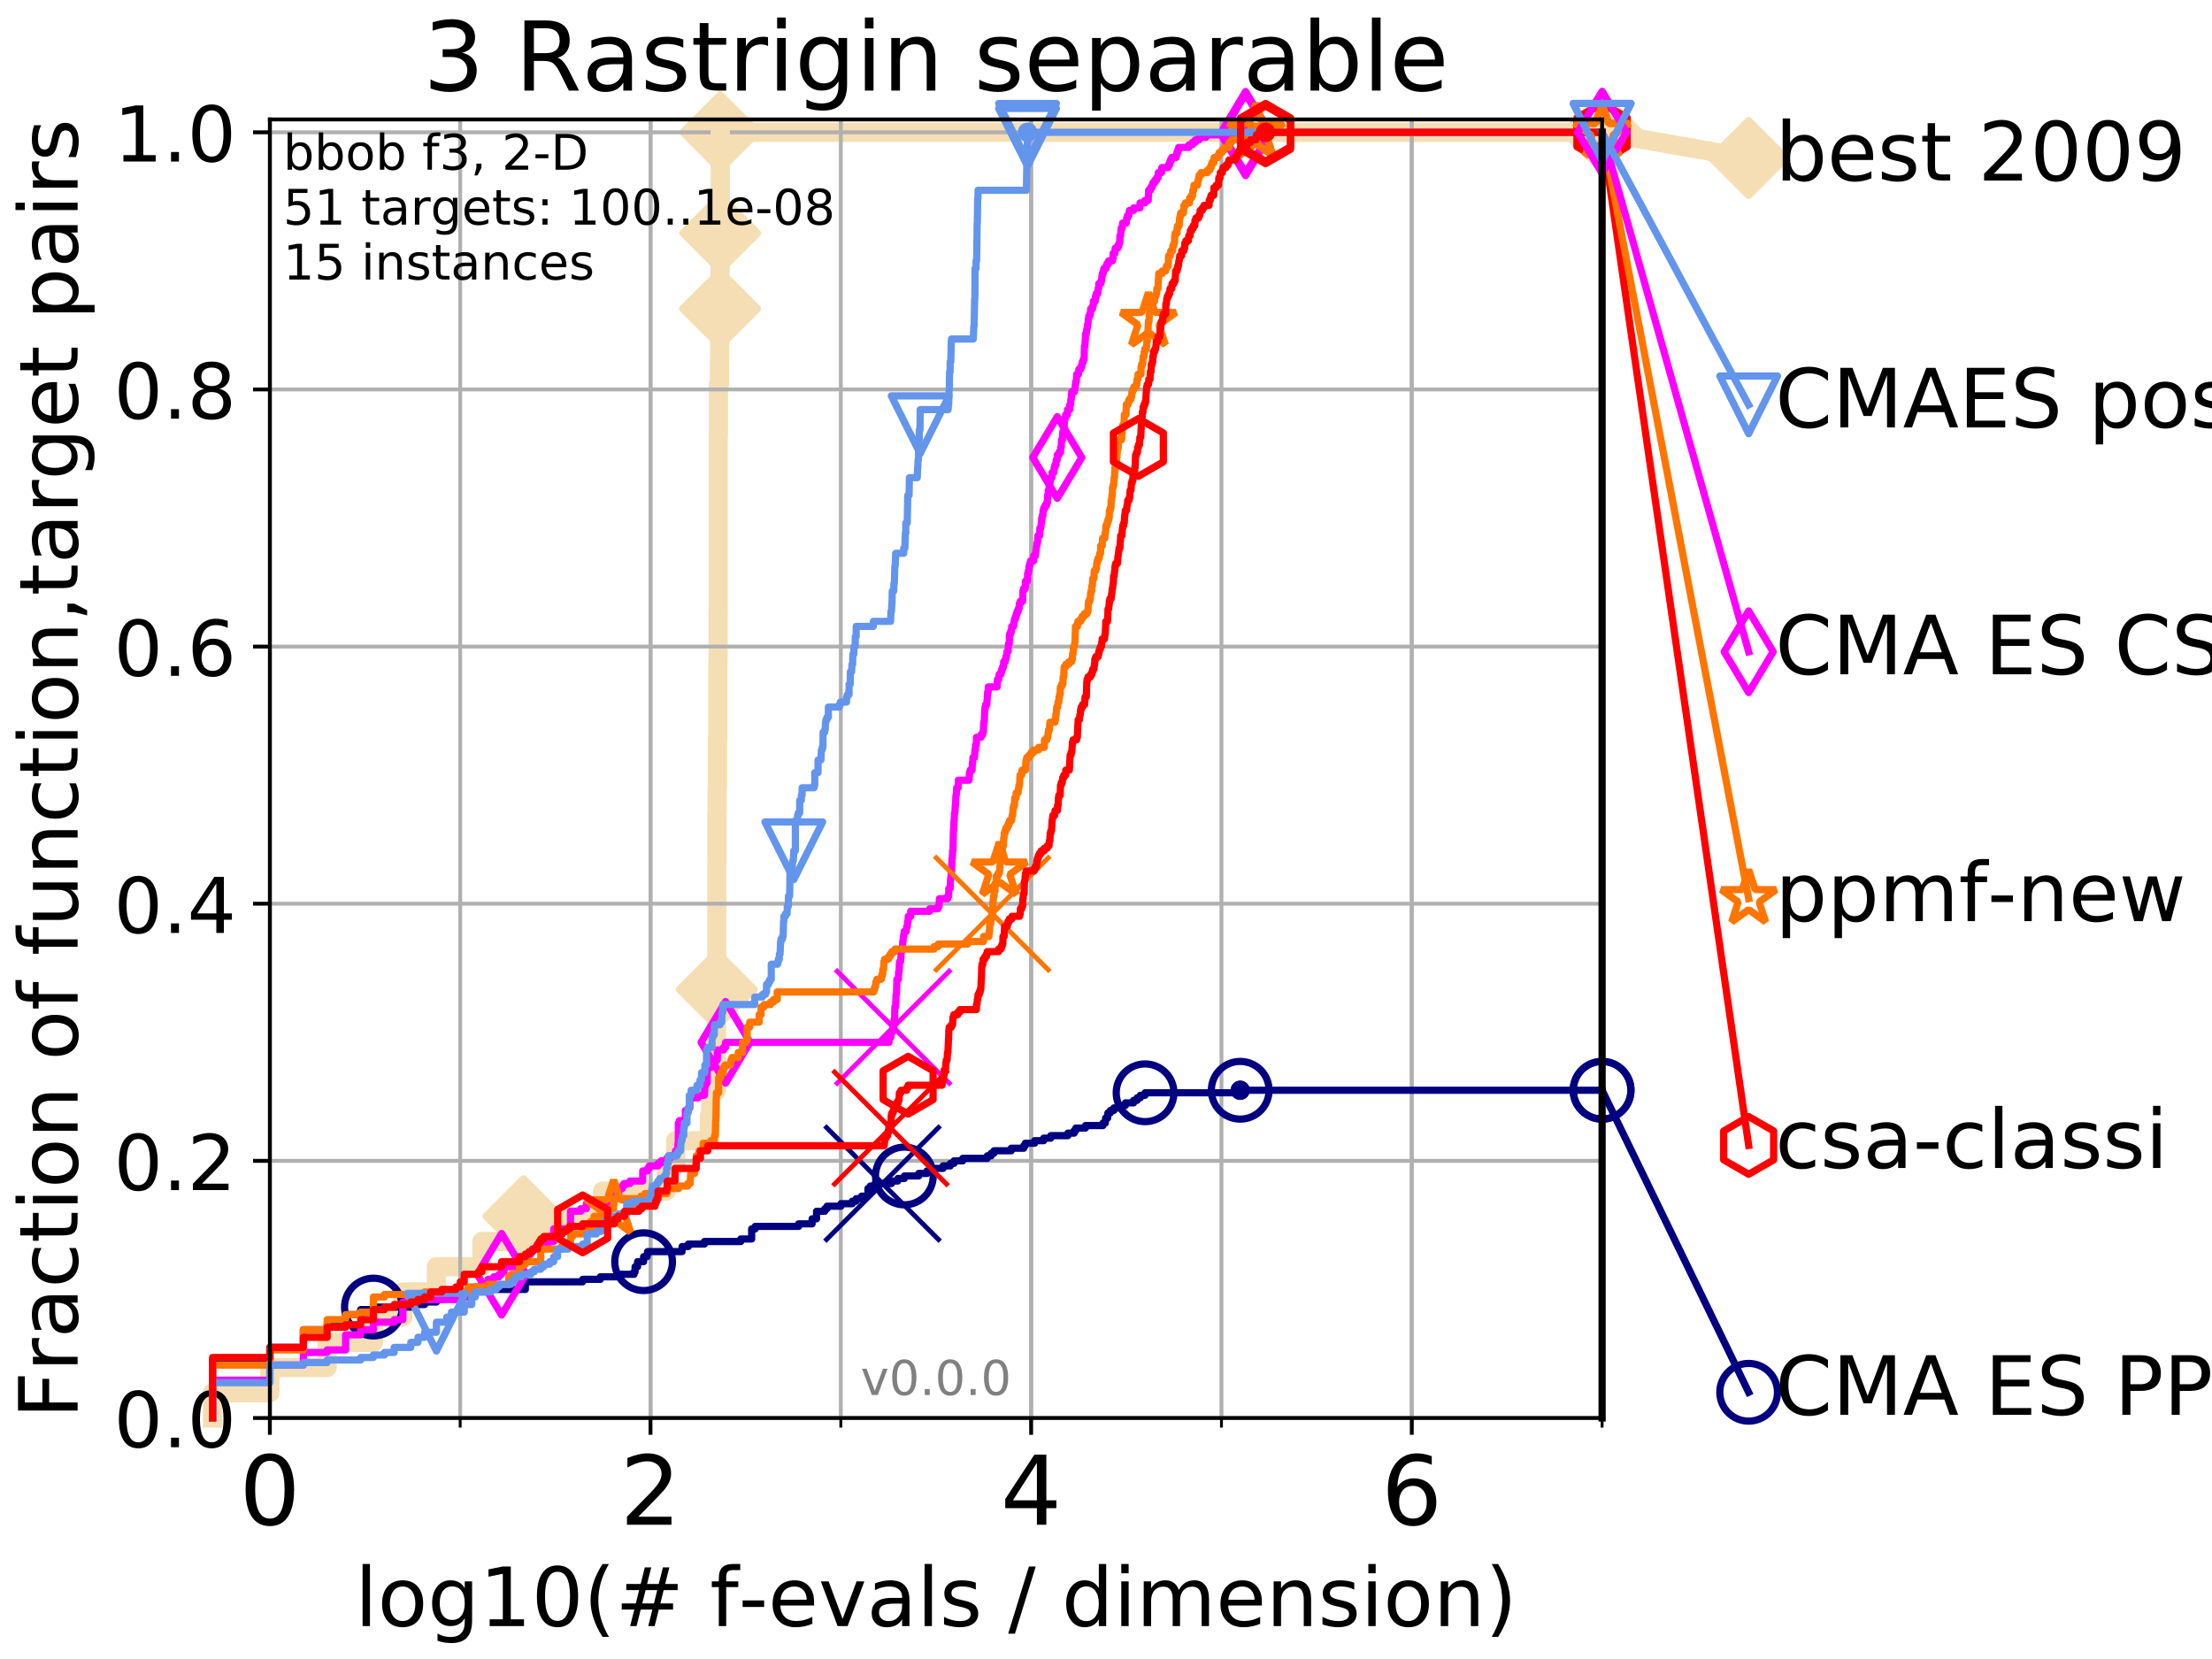 <?xml version="1.0" encoding="utf-8" standalone="no"?>
<!DOCTYPE svg PUBLIC "-//W3C//DTD SVG 1.1//EN"
  "http://www.w3.org/Graphics/SVG/1.1/DTD/svg11.dtd">
<!-- Created with matplotlib (http://matplotlib.org/) -->
<svg height="345pt" version="1.1" viewBox="0 0 460 345" width="460pt" xmlns="http://www.w3.org/2000/svg" xmlns:xlink="http://www.w3.org/1999/xlink">
 <defs>
  <style type="text/css">
*{stroke-linecap:butt;stroke-linejoin:round;}
  </style>
 </defs>
 <g id="figure_1">
  <g id="patch_1">
   <path d="M 0 345.6 
L 460.8 345.6 
L 460.8 0 
L 0 0 
z
" style="fill:#ffffff;"/>
  </g>
  <g id="axes_1">
   <g id="patch_2">
    <path d="M 56.12 294.88 
L 333.168 294.88 
L 333.168 24.84 
L 56.12 24.84 
z
" style="fill:#ffffff;"/>
   </g>
   <g id="line2d_1">
    <path d="M 44.206 294.88 
L 44.206 289.638 
L 56.12 289.638 
L 56.12 284.395 
L 68.034 284.395 
L 68.034 279.153 
L 77.653 279.153 
L 77.653 273.91 
L 83.784 273.91 
L 83.784 268.668 
L 90.753 268.668 
L 90.753 263.425 
L 100.208 263.425 
L 100.208 258.183 
L 108.856 258.183 
L 108.856 252.94 
L 125.31 252.94 
L 125.31 247.698 
L 138.553 247.698 
L 138.553 242.455 
L 140.499 242.455 
L 140.499 237.213 
L 147.531 237.213 
L 147.531 231.97 
L 147.782 231.97 
L 147.782 226.728 
L 148.985 226.728 
L 148.985 221.485 
L 149.023 221.485 
L 149.023 205.758 
L 149.062 205.758 
L 149.062 179.546 
L 149.1 179.546 
L 149.1 169.061 
L 149.139 169.061 
L 149.139 163.818 
L 149.215 163.818 
L 149.215 153.333 
L 149.292 153.333 
L 149.292 137.606 
L 149.33 137.606 
L 149.33 127.121 
L 149.367 127.121 
L 149.367 90.423 
L 149.405 90.423 
L 149.405 79.938 
L 149.63 79.938 
L 149.63 74.696 
L 149.668 74.696 
L 149.668 69.453 
L 149.705 69.453 
L 149.705 64.211 
L 149.742 64.211 
L 149.742 48.484 
L 149.779 48.484 
L 149.779 27.514 
L 333.168 27.514 
" style="fill:none;stroke:#f5deb3;stroke-linecap:square;stroke-width:4;"/>
   </g>
   <g id="line2d_2">
    <defs>
     <path d="M -0 7.778 
L 7.778 0 
L 0 -7.778 
L -7.778 -0 
z
" id="m93089444f8" style="stroke:#f5deb3;stroke-linejoin:miter;stroke-width:1.5;"/>
    </defs>
    <g>
     <use style="fill:#f5deb3;stroke:#f5deb3;stroke-linejoin:miter;stroke-width:1.5;" x="108.856" xlink:href="#m93089444f8" y="252.94"/>
     <use style="fill:#f5deb3;stroke:#f5deb3;stroke-linejoin:miter;stroke-width:1.5;" x="149.062" xlink:href="#m93089444f8" y="205.758"/>
     <use style="fill:#f5deb3;stroke:#f5deb3;stroke-linejoin:miter;stroke-width:1.5;" x="149.742" xlink:href="#m93089444f8" y="64.211"/>
     <use style="fill:#f5deb3;stroke:#f5deb3;stroke-linejoin:miter;stroke-width:1.5;" x="149.779" xlink:href="#m93089444f8" y="48.484"/>
     <use style="fill:#f5deb3;stroke:#f5deb3;stroke-linejoin:miter;stroke-width:1.5;" x="149.779" xlink:href="#m93089444f8" y="27.514"/>
     <use style="fill:#f5deb3;stroke:#f5deb3;stroke-linejoin:miter;stroke-width:1.5;" x="333.168" xlink:href="#m93089444f8" y="27.514"/>
    </g>
   </g>
   <g id="line2d_3">
    <path style="fill:none;stroke:#f5deb3;stroke-linecap:square;stroke-width:4;"/>
    <g/>
   </g>
   <g id="line2d_4">
    <path d="M 333.168 27.514 
L 363.643 32.861 
" style="fill:none;stroke:#f5deb3;stroke-linecap:square;stroke-width:4;"/>
    <g>
     <use style="fill:#f5deb3;stroke:#f5deb3;stroke-linejoin:miter;stroke-width:1.5;" x="333.168" xlink:href="#m93089444f8" y="27.514"/>
     <use style="fill:#f5deb3;stroke:#f5deb3;stroke-linejoin:miter;stroke-width:1.5;" x="363.643" xlink:href="#m93089444f8" y="32.861"/>
    </g>
   </g>
   <g id="matplotlib.axis_1">
    <g id="xtick_1">
     <g id="line2d_5">
      <path clip-path="url(#p84d942780c)" d="M 56.12 294.88 
L 56.12 24.84 
" style="fill:none;stroke:#b0b0b0;stroke-linecap:square;stroke-width:0.8;"/>
     </g>
     <g id="line2d_6">
      <defs>
       <path d="M 0 0 
L 0 3.5 
" id="maa979479ba" style="stroke:#000000;stroke-width:0.8;"/>
      </defs>
      <g>
       <use style="stroke:#000000;stroke-width:0.8;" x="56.12" xlink:href="#maa979479ba" y="294.88"/>
      </g>
     </g>
     <g id="text_1">
      <!-- 0 -->
      <defs>
       <path d="M 31.781 66.406 
Q 24.172 66.406 20.328 58.906 
Q 16.5 51.422 16.5 36.375 
Q 16.5 21.391 20.328 13.891 
Q 24.172 6.391 31.781 6.391 
Q 39.453 6.391 43.281 13.891 
Q 47.125 21.391 47.125 36.375 
Q 47.125 51.422 43.281 58.906 
Q 39.453 66.406 31.781 66.406 
z
M 31.781 74.219 
Q 44.047 74.219 50.516 64.516 
Q 56.984 54.828 56.984 36.375 
Q 56.984 17.969 50.516 8.266 
Q 44.047 -1.422 31.781 -1.422 
Q 19.531 -1.422 13.062 8.266 
Q 6.594 17.969 6.594 36.375 
Q 6.594 54.828 13.062 64.516 
Q 19.531 74.219 31.781 74.219 
z
" id="DejaVuSans-30"/>
      </defs>
      <g transform="translate(49.758 317.077)scale(0.2 -0.2)">
       <use xlink:href="#DejaVuSans-30"/>
      </g>
     </g>
    </g>
    <g id="xtick_2">
     <g id="line2d_7">
      <path clip-path="url(#p84d942780c)" d="M 135.277 294.88 
L 135.277 24.84 
" style="fill:none;stroke:#b0b0b0;stroke-linecap:square;stroke-width:0.8;"/>
     </g>
     <g id="line2d_8">
      <g>
       <use style="stroke:#000000;stroke-width:0.8;" x="135.277" xlink:href="#maa979479ba" y="294.88"/>
      </g>
     </g>
     <g id="text_2">
      <!-- 2 -->
      <defs>
       <path d="M 19.188 8.297 
L 53.609 8.297 
L 53.609 0 
L 7.328 0 
L 7.328 8.297 
Q 12.938 14.109 22.625 23.891 
Q 32.328 33.688 34.812 36.531 
Q 39.547 41.844 41.422 45.531 
Q 43.312 49.219 43.312 52.781 
Q 43.312 58.594 39.234 62.25 
Q 35.156 65.922 28.609 65.922 
Q 23.969 65.922 18.812 64.312 
Q 13.672 62.703 7.812 59.422 
L 7.812 69.391 
Q 13.766 71.781 18.938 73 
Q 24.125 74.219 28.422 74.219 
Q 39.75 74.219 46.484 68.547 
Q 53.219 62.891 53.219 53.422 
Q 53.219 48.922 51.531 44.891 
Q 49.859 40.875 45.406 35.406 
Q 44.188 33.984 37.641 27.219 
Q 31.109 20.453 19.188 8.297 
z
" id="DejaVuSans-32"/>
      </defs>
      <g transform="translate(128.914 317.077)scale(0.2 -0.2)">
       <use xlink:href="#DejaVuSans-32"/>
      </g>
     </g>
    </g>
    <g id="xtick_3">
     <g id="line2d_9">
      <path clip-path="url(#p84d942780c)" d="M 214.433 294.88 
L 214.433 24.84 
" style="fill:none;stroke:#b0b0b0;stroke-linecap:square;stroke-width:0.8;"/>
     </g>
     <g id="line2d_10">
      <g>
       <use style="stroke:#000000;stroke-width:0.8;" x="214.433" xlink:href="#maa979479ba" y="294.88"/>
      </g>
     </g>
     <g id="text_3">
      <!-- 4 -->
      <defs>
       <path d="M 37.797 64.312 
L 12.891 25.391 
L 37.797 25.391 
z
M 35.203 72.906 
L 47.609 72.906 
L 47.609 25.391 
L 58.016 25.391 
L 58.016 17.188 
L 47.609 17.188 
L 47.609 0 
L 37.797 0 
L 37.797 17.188 
L 4.891 17.188 
L 4.891 26.703 
z
" id="DejaVuSans-34"/>
      </defs>
      <g transform="translate(208.071 317.077)scale(0.2 -0.2)">
       <use xlink:href="#DejaVuSans-34"/>
      </g>
     </g>
    </g>
    <g id="xtick_4">
     <g id="line2d_11">
      <path clip-path="url(#p84d942780c)" d="M 293.59 294.88 
L 293.59 24.84 
" style="fill:none;stroke:#b0b0b0;stroke-linecap:square;stroke-width:0.8;"/>
     </g>
     <g id="line2d_12">
      <g>
       <use style="stroke:#000000;stroke-width:0.8;" x="293.59" xlink:href="#maa979479ba" y="294.88"/>
      </g>
     </g>
     <g id="text_4">
      <!-- 6 -->
      <defs>
       <path d="M 33.016 40.375 
Q 26.375 40.375 22.484 35.828 
Q 18.609 31.297 18.609 23.391 
Q 18.609 15.531 22.484 10.953 
Q 26.375 6.391 33.016 6.391 
Q 39.656 6.391 43.531 10.953 
Q 47.406 15.531 47.406 23.391 
Q 47.406 31.297 43.531 35.828 
Q 39.656 40.375 33.016 40.375 
z
M 52.594 71.297 
L 52.594 62.312 
Q 48.875 64.062 45.094 64.984 
Q 41.312 65.922 37.594 65.922 
Q 27.828 65.922 22.672 59.328 
Q 17.531 52.734 16.797 39.406 
Q 19.672 43.656 24.016 45.922 
Q 28.375 48.188 33.594 48.188 
Q 44.578 48.188 50.953 41.516 
Q 57.328 34.859 57.328 23.391 
Q 57.328 12.156 50.688 5.359 
Q 44.047 -1.422 33.016 -1.422 
Q 20.359 -1.422 13.672 8.266 
Q 6.984 17.969 6.984 36.375 
Q 6.984 53.656 15.188 63.938 
Q 23.391 74.219 37.203 74.219 
Q 40.922 74.219 44.703 73.484 
Q 48.484 72.75 52.594 71.297 
z
" id="DejaVuSans-36"/>
      </defs>
      <g transform="translate(287.227 317.077)scale(0.2 -0.2)">
       <use xlink:href="#DejaVuSans-36"/>
      </g>
     </g>
    </g>
    <g id="xtick_5">
     <g id="line2d_13">
      <path clip-path="url(#p84d942780c)" d="M 56.12 294.88 
L 56.12 24.84 
" style="fill:none;stroke:#b0b0b0;stroke-linecap:square;stroke-width:0.8;"/>
     </g>
     <g id="line2d_14">
      <defs>
       <path d="M 0 0 
L 0 2 
" id="me17c1e1f9d" style="stroke:#000000;stroke-width:0.6;"/>
      </defs>
      <g>
       <use style="stroke:#000000;stroke-width:0.6;" x="56.12" xlink:href="#me17c1e1f9d" y="294.88"/>
      </g>
     </g>
    </g>
    <g id="xtick_6">
     <g id="line2d_15">
      <path clip-path="url(#p84d942780c)" d="M 95.698 294.88 
L 95.698 24.84 
" style="fill:none;stroke:#b0b0b0;stroke-linecap:square;stroke-width:0.8;"/>
     </g>
     <g id="line2d_16">
      <g>
       <use style="stroke:#000000;stroke-width:0.6;" x="95.698" xlink:href="#me17c1e1f9d" y="294.88"/>
      </g>
     </g>
    </g>
    <g id="xtick_7">
     <g id="line2d_17">
      <path clip-path="url(#p84d942780c)" d="M 135.277 294.88 
L 135.277 24.84 
" style="fill:none;stroke:#b0b0b0;stroke-linecap:square;stroke-width:0.8;"/>
     </g>
     <g id="line2d_18">
      <g>
       <use style="stroke:#000000;stroke-width:0.6;" x="135.277" xlink:href="#me17c1e1f9d" y="294.88"/>
      </g>
     </g>
    </g>
    <g id="xtick_8">
     <g id="line2d_19">
      <path clip-path="url(#p84d942780c)" d="M 174.855 294.88 
L 174.855 24.84 
" style="fill:none;stroke:#b0b0b0;stroke-linecap:square;stroke-width:0.8;"/>
     </g>
     <g id="line2d_20">
      <g>
       <use style="stroke:#000000;stroke-width:0.6;" x="174.855" xlink:href="#me17c1e1f9d" y="294.88"/>
      </g>
     </g>
    </g>
    <g id="xtick_9">
     <g id="line2d_21">
      <path clip-path="url(#p84d942780c)" d="M 214.433 294.88 
L 214.433 24.84 
" style="fill:none;stroke:#b0b0b0;stroke-linecap:square;stroke-width:0.8;"/>
     </g>
     <g id="line2d_22">
      <g>
       <use style="stroke:#000000;stroke-width:0.6;" x="214.433" xlink:href="#me17c1e1f9d" y="294.88"/>
      </g>
     </g>
    </g>
    <g id="xtick_10">
     <g id="line2d_23">
      <path clip-path="url(#p84d942780c)" d="M 254.011 294.88 
L 254.011 24.84 
" style="fill:none;stroke:#b0b0b0;stroke-linecap:square;stroke-width:0.8;"/>
     </g>
     <g id="line2d_24">
      <g>
       <use style="stroke:#000000;stroke-width:0.6;" x="254.011" xlink:href="#me17c1e1f9d" y="294.88"/>
      </g>
     </g>
    </g>
    <g id="xtick_11">
     <g id="line2d_25">
      <path clip-path="url(#p84d942780c)" d="M 293.59 294.88 
L 293.59 24.84 
" style="fill:none;stroke:#b0b0b0;stroke-linecap:square;stroke-width:0.8;"/>
     </g>
     <g id="line2d_26">
      <g>
       <use style="stroke:#000000;stroke-width:0.6;" x="293.59" xlink:href="#me17c1e1f9d" y="294.88"/>
      </g>
     </g>
    </g>
    <g id="xtick_12">
     <g id="line2d_27">
      <path clip-path="url(#p84d942780c)" d="M 333.168 294.88 
L 333.168 24.84 
" style="fill:none;stroke:#b0b0b0;stroke-linecap:square;stroke-width:0.8;"/>
     </g>
     <g id="line2d_28">
      <g>
       <use style="stroke:#000000;stroke-width:0.6;" x="333.168" xlink:href="#me17c1e1f9d" y="294.88"/>
      </g>
     </g>
    </g>
    <g id="text_5">
     <!-- log10(# f-evals / dimension) -->
     <defs>
      <path d="M 9.422 75.984 
L 18.406 75.984 
L 18.406 0 
L 9.422 0 
z
" id="DejaVuSans-6c"/>
      <path d="M 30.609 48.391 
Q 23.391 48.391 19.188 42.75 
Q 14.984 37.109 14.984 27.297 
Q 14.984 17.484 19.156 11.844 
Q 23.344 6.203 30.609 6.203 
Q 37.797 6.203 41.984 11.859 
Q 46.188 17.531 46.188 27.297 
Q 46.188 37.016 41.984 42.703 
Q 37.797 48.391 30.609 48.391 
z
M 30.609 56 
Q 42.328 56 49.016 48.375 
Q 55.719 40.766 55.719 27.297 
Q 55.719 13.875 49.016 6.219 
Q 42.328 -1.422 30.609 -1.422 
Q 18.844 -1.422 12.172 6.219 
Q 5.516 13.875 5.516 27.297 
Q 5.516 40.766 12.172 48.375 
Q 18.844 56 30.609 56 
z
" id="DejaVuSans-6f"/>
      <path d="M 45.406 27.984 
Q 45.406 37.75 41.375 43.109 
Q 37.359 48.484 30.078 48.484 
Q 22.859 48.484 18.828 43.109 
Q 14.797 37.75 14.797 27.984 
Q 14.797 18.266 18.828 12.891 
Q 22.859 7.516 30.078 7.516 
Q 37.359 7.516 41.375 12.891 
Q 45.406 18.266 45.406 27.984 
z
M 54.391 6.781 
Q 54.391 -7.172 48.188 -13.984 
Q 42 -20.797 29.203 -20.797 
Q 24.469 -20.797 20.266 -20.094 
Q 16.062 -19.391 12.109 -17.922 
L 12.109 -9.188 
Q 16.062 -11.328 19.922 -12.344 
Q 23.781 -13.375 27.781 -13.375 
Q 36.625 -13.375 41.016 -8.766 
Q 45.406 -4.156 45.406 5.172 
L 45.406 9.625 
Q 42.625 4.781 38.281 2.391 
Q 33.938 0 27.875 0 
Q 17.828 0 11.672 7.656 
Q 5.516 15.328 5.516 27.984 
Q 5.516 40.672 11.672 48.328 
Q 17.828 56 27.875 56 
Q 33.938 56 38.281 53.609 
Q 42.625 51.219 45.406 46.391 
L 45.406 54.688 
L 54.391 54.688 
z
" id="DejaVuSans-67"/>
      <path d="M 12.406 8.297 
L 28.516 8.297 
L 28.516 63.922 
L 10.984 60.406 
L 10.984 69.391 
L 28.422 72.906 
L 38.281 72.906 
L 38.281 8.297 
L 54.391 8.297 
L 54.391 0 
L 12.406 0 
z
" id="DejaVuSans-31"/>
      <path d="M 31 75.875 
Q 24.469 64.656 21.281 53.656 
Q 18.109 42.672 18.109 31.391 
Q 18.109 20.125 21.312 9.062 
Q 24.516 -2 31 -13.188 
L 23.188 -13.188 
Q 15.875 -1.703 12.234 9.375 
Q 8.594 20.453 8.594 31.391 
Q 8.594 42.281 12.203 53.312 
Q 15.828 64.359 23.188 75.875 
z
" id="DejaVuSans-28"/>
      <path d="M 51.125 44 
L 36.922 44 
L 32.812 27.688 
L 47.125 27.688 
z
M 43.797 71.781 
L 38.719 51.516 
L 52.984 51.516 
L 58.109 71.781 
L 65.922 71.781 
L 60.891 51.516 
L 76.125 51.516 
L 76.125 44 
L 58.984 44 
L 54.984 27.688 
L 70.516 27.688 
L 70.516 20.219 
L 53.078 20.219 
L 48 0 
L 40.188 0 
L 45.219 20.219 
L 30.906 20.219 
L 25.875 0 
L 18.016 0 
L 23.094 20.219 
L 7.719 20.219 
L 7.719 27.688 
L 24.906 27.688 
L 29 44 
L 13.281 44 
L 13.281 51.516 
L 30.906 51.516 
L 35.891 71.781 
z
" id="DejaVuSans-23"/>
      <path id="DejaVuSans-20"/>
      <path d="M 37.109 75.984 
L 37.109 68.5 
L 28.516 68.5 
Q 23.688 68.5 21.797 66.547 
Q 19.922 64.594 19.922 59.516 
L 19.922 54.688 
L 34.719 54.688 
L 34.719 47.703 
L 19.922 47.703 
L 19.922 0 
L 10.891 0 
L 10.891 47.703 
L 2.297 47.703 
L 2.297 54.688 
L 10.891 54.688 
L 10.891 58.5 
Q 10.891 67.625 15.141 71.797 
Q 19.391 75.984 28.609 75.984 
z
" id="DejaVuSans-66"/>
      <path d="M 4.891 31.391 
L 31.203 31.391 
L 31.203 23.391 
L 4.891 23.391 
z
" id="DejaVuSans-2d"/>
      <path d="M 56.203 29.594 
L 56.203 25.203 
L 14.891 25.203 
Q 15.484 15.922 20.484 11.062 
Q 25.484 6.203 34.422 6.203 
Q 39.594 6.203 44.453 7.469 
Q 49.312 8.734 54.109 11.281 
L 54.109 2.781 
Q 49.266 0.734 44.188 -0.344 
Q 39.109 -1.422 33.891 -1.422 
Q 20.797 -1.422 13.156 6.188 
Q 5.516 13.812 5.516 26.812 
Q 5.516 40.234 12.766 48.109 
Q 20.016 56 32.328 56 
Q 43.359 56 49.781 48.891 
Q 56.203 41.797 56.203 29.594 
z
M 47.219 32.234 
Q 47.125 39.594 43.094 43.984 
Q 39.062 48.391 32.422 48.391 
Q 24.906 48.391 20.391 44.141 
Q 15.875 39.891 15.188 32.172 
z
" id="DejaVuSans-65"/>
      <path d="M 2.984 54.688 
L 12.5 54.688 
L 29.594 8.797 
L 46.688 54.688 
L 56.203 54.688 
L 35.688 0 
L 23.484 0 
z
" id="DejaVuSans-76"/>
      <path d="M 34.281 27.484 
Q 23.391 27.484 19.188 25 
Q 14.984 22.516 14.984 16.5 
Q 14.984 11.719 18.141 8.906 
Q 21.297 6.109 26.703 6.109 
Q 34.188 6.109 38.703 11.406 
Q 43.219 16.703 43.219 25.484 
L 43.219 27.484 
z
M 52.203 31.203 
L 52.203 0 
L 43.219 0 
L 43.219 8.297 
Q 40.141 3.328 35.547 0.953 
Q 30.953 -1.422 24.312 -1.422 
Q 15.922 -1.422 10.953 3.297 
Q 6 8.016 6 15.922 
Q 6 25.141 12.172 29.828 
Q 18.359 34.516 30.609 34.516 
L 43.219 34.516 
L 43.219 35.406 
Q 43.219 41.609 39.141 45 
Q 35.062 48.391 27.688 48.391 
Q 23 48.391 18.547 47.266 
Q 14.109 46.141 10.016 43.891 
L 10.016 52.203 
Q 14.938 54.109 19.578 55.047 
Q 24.219 56 28.609 56 
Q 40.484 56 46.344 49.844 
Q 52.203 43.703 52.203 31.203 
z
" id="DejaVuSans-61"/>
      <path d="M 44.281 53.078 
L 44.281 44.578 
Q 40.484 46.531 36.375 47.5 
Q 32.281 48.484 27.875 48.484 
Q 21.188 48.484 17.844 46.438 
Q 14.5 44.391 14.5 40.281 
Q 14.5 37.156 16.891 35.375 
Q 19.281 33.594 26.516 31.984 
L 29.594 31.297 
Q 39.156 29.25 43.188 25.516 
Q 47.219 21.781 47.219 15.094 
Q 47.219 7.469 41.188 3.016 
Q 35.156 -1.422 24.609 -1.422 
Q 20.219 -1.422 15.453 -0.562 
Q 10.688 0.297 5.422 2 
L 5.422 11.281 
Q 10.406 8.688 15.234 7.391 
Q 20.062 6.109 24.812 6.109 
Q 31.156 6.109 34.562 8.281 
Q 37.984 10.453 37.984 14.406 
Q 37.984 18.062 35.516 20.016 
Q 33.062 21.969 24.703 23.781 
L 21.578 24.516 
Q 13.234 26.266 9.516 29.906 
Q 5.812 33.547 5.812 39.891 
Q 5.812 47.609 11.281 51.797 
Q 16.75 56 26.812 56 
Q 31.781 56 36.172 55.266 
Q 40.578 54.547 44.281 53.078 
z
" id="DejaVuSans-73"/>
      <path d="M 25.391 72.906 
L 33.688 72.906 
L 8.297 -9.281 
L 0 -9.281 
z
" id="DejaVuSans-2f"/>
      <path d="M 45.406 46.391 
L 45.406 75.984 
L 54.391 75.984 
L 54.391 0 
L 45.406 0 
L 45.406 8.203 
Q 42.578 3.328 38.25 0.953 
Q 33.938 -1.422 27.875 -1.422 
Q 17.969 -1.422 11.734 6.484 
Q 5.516 14.406 5.516 27.297 
Q 5.516 40.188 11.734 48.094 
Q 17.969 56 27.875 56 
Q 33.938 56 38.25 53.625 
Q 42.578 51.266 45.406 46.391 
z
M 14.797 27.297 
Q 14.797 17.391 18.875 11.75 
Q 22.953 6.109 30.078 6.109 
Q 37.203 6.109 41.297 11.75 
Q 45.406 17.391 45.406 27.297 
Q 45.406 37.203 41.297 42.844 
Q 37.203 48.484 30.078 48.484 
Q 22.953 48.484 18.875 42.844 
Q 14.797 37.203 14.797 27.297 
z
" id="DejaVuSans-64"/>
      <path d="M 9.422 54.688 
L 18.406 54.688 
L 18.406 0 
L 9.422 0 
z
M 9.422 75.984 
L 18.406 75.984 
L 18.406 64.594 
L 9.422 64.594 
z
" id="DejaVuSans-69"/>
      <path d="M 52 44.188 
Q 55.375 50.25 60.062 53.125 
Q 64.75 56 71.094 56 
Q 79.641 56 84.281 50.016 
Q 88.922 44.047 88.922 33.016 
L 88.922 0 
L 79.891 0 
L 79.891 32.719 
Q 79.891 40.578 77.094 44.375 
Q 74.312 48.188 68.609 48.188 
Q 61.625 48.188 57.562 43.547 
Q 53.516 38.922 53.516 30.906 
L 53.516 0 
L 44.484 0 
L 44.484 32.719 
Q 44.484 40.625 41.703 44.406 
Q 38.922 48.188 33.109 48.188 
Q 26.219 48.188 22.156 43.531 
Q 18.109 38.875 18.109 30.906 
L 18.109 0 
L 9.078 0 
L 9.078 54.688 
L 18.109 54.688 
L 18.109 46.188 
Q 21.188 51.219 25.484 53.609 
Q 29.781 56 35.688 56 
Q 41.656 56 45.828 52.969 
Q 50 49.953 52 44.188 
z
" id="DejaVuSans-6d"/>
      <path d="M 54.891 33.016 
L 54.891 0 
L 45.906 0 
L 45.906 32.719 
Q 45.906 40.484 42.875 44.328 
Q 39.844 48.188 33.797 48.188 
Q 26.516 48.188 22.312 43.547 
Q 18.109 38.922 18.109 30.906 
L 18.109 0 
L 9.078 0 
L 9.078 54.688 
L 18.109 54.688 
L 18.109 46.188 
Q 21.344 51.125 25.703 53.562 
Q 30.078 56 35.797 56 
Q 45.219 56 50.047 50.172 
Q 54.891 44.344 54.891 33.016 
z
" id="DejaVuSans-6e"/>
      <path d="M 8.016 75.875 
L 15.828 75.875 
Q 23.141 64.359 26.781 53.312 
Q 30.422 42.281 30.422 31.391 
Q 30.422 20.453 26.781 9.375 
Q 23.141 -1.703 15.828 -13.188 
L 8.016 -13.188 
Q 14.5 -2 17.703 9.062 
Q 20.906 20.125 20.906 31.391 
Q 20.906 42.672 17.703 53.656 
Q 14.5 64.656 8.016 75.875 
z
" id="DejaVuSans-29"/>
     </defs>
     <g transform="translate(73.803 338.154)scale(0.17 -0.17)">
      <use xlink:href="#DejaVuSans-6c"/>
      <use x="27.783" xlink:href="#DejaVuSans-6f"/>
      <use x="88.965" xlink:href="#DejaVuSans-67"/>
      <use x="152.441" xlink:href="#DejaVuSans-31"/>
      <use x="216.064" xlink:href="#DejaVuSans-30"/>
      <use x="279.688" xlink:href="#DejaVuSans-28"/>
      <use x="318.701" xlink:href="#DejaVuSans-23"/>
      <use x="402.49" xlink:href="#DejaVuSans-20"/>
      <use x="434.277" xlink:href="#DejaVuSans-66"/>
      <use x="469.404" xlink:href="#DejaVuSans-2d"/>
      <use x="505.488" xlink:href="#DejaVuSans-65"/>
      <use x="567.012" xlink:href="#DejaVuSans-76"/>
      <use x="626.191" xlink:href="#DejaVuSans-61"/>
      <use x="687.471" xlink:href="#DejaVuSans-6c"/>
      <use x="715.254" xlink:href="#DejaVuSans-73"/>
      <use x="767.354" xlink:href="#DejaVuSans-20"/>
      <use x="799.141" xlink:href="#DejaVuSans-2f"/>
      <use x="832.832" xlink:href="#DejaVuSans-20"/>
      <use x="864.619" xlink:href="#DejaVuSans-64"/>
      <use x="928.096" xlink:href="#DejaVuSans-69"/>
      <use x="955.879" xlink:href="#DejaVuSans-6d"/>
      <use x="1053.291" xlink:href="#DejaVuSans-65"/>
      <use x="1114.814" xlink:href="#DejaVuSans-6e"/>
      <use x="1178.193" xlink:href="#DejaVuSans-73"/>
      <use x="1230.293" xlink:href="#DejaVuSans-69"/>
      <use x="1258.076" xlink:href="#DejaVuSans-6f"/>
      <use x="1319.258" xlink:href="#DejaVuSans-6e"/>
      <use x="1382.637" xlink:href="#DejaVuSans-29"/>
     </g>
    </g>
   </g>
   <g id="matplotlib.axis_2">
    <g id="ytick_1">
     <g id="line2d_29">
      <path clip-path="url(#p84d942780c)" d="M 56.12 294.88 
L 333.168 294.88 
" style="fill:none;stroke:#b0b0b0;stroke-linecap:square;stroke-width:0.8;"/>
     </g>
     <g id="line2d_30">
      <defs>
       <path d="M 0 0 
L -3.5 0 
" id="m20e3399136" style="stroke:#000000;stroke-width:0.8;"/>
      </defs>
      <g>
       <use style="stroke:#000000;stroke-width:0.8;" x="56.12" xlink:href="#m20e3399136" y="294.88"/>
      </g>
     </g>
     <g id="text_6">
      <!-- 0.0 -->
      <defs>
       <path d="M 10.688 12.406 
L 21 12.406 
L 21 0 
L 10.688 0 
z
" id="DejaVuSans-2e"/>
      </defs>
      <g transform="translate(23.675 300.959)scale(0.16 -0.16)">
       <use xlink:href="#DejaVuSans-30"/>
       <use x="63.623" xlink:href="#DejaVuSans-2e"/>
       <use x="95.41" xlink:href="#DejaVuSans-30"/>
      </g>
     </g>
    </g>
    <g id="ytick_2">
     <g id="line2d_31">
      <path clip-path="url(#p84d942780c)" d="M 56.12 241.407 
L 333.168 241.407 
" style="fill:none;stroke:#b0b0b0;stroke-linecap:square;stroke-width:0.8;"/>
     </g>
     <g id="line2d_32">
      <g>
       <use style="stroke:#000000;stroke-width:0.8;" x="56.12" xlink:href="#m20e3399136" y="241.407"/>
      </g>
     </g>
     <g id="text_7">
      <!-- 0.2 -->
      <g transform="translate(23.675 247.485)scale(0.16 -0.16)">
       <use xlink:href="#DejaVuSans-30"/>
       <use x="63.623" xlink:href="#DejaVuSans-2e"/>
       <use x="95.41" xlink:href="#DejaVuSans-32"/>
      </g>
     </g>
    </g>
    <g id="ytick_3">
     <g id="line2d_33">
      <path clip-path="url(#p84d942780c)" d="M 56.12 187.933 
L 333.168 187.933 
" style="fill:none;stroke:#b0b0b0;stroke-linecap:square;stroke-width:0.8;"/>
     </g>
     <g id="line2d_34">
      <g>
       <use style="stroke:#000000;stroke-width:0.8;" x="56.12" xlink:href="#m20e3399136" y="187.933"/>
      </g>
     </g>
     <g id="text_8">
      <!-- 0.4 -->
      <g transform="translate(23.675 194.012)scale(0.16 -0.16)">
       <use xlink:href="#DejaVuSans-30"/>
       <use x="63.623" xlink:href="#DejaVuSans-2e"/>
       <use x="95.41" xlink:href="#DejaVuSans-34"/>
      </g>
     </g>
    </g>
    <g id="ytick_4">
     <g id="line2d_35">
      <path clip-path="url(#p84d942780c)" d="M 56.12 134.46 
L 333.168 134.46 
" style="fill:none;stroke:#b0b0b0;stroke-linecap:square;stroke-width:0.8;"/>
     </g>
     <g id="line2d_36">
      <g>
       <use style="stroke:#000000;stroke-width:0.8;" x="56.12" xlink:href="#m20e3399136" y="134.46"/>
      </g>
     </g>
     <g id="text_9">
      <!-- 0.6 -->
      <g transform="translate(23.675 140.539)scale(0.16 -0.16)">
       <use xlink:href="#DejaVuSans-30"/>
       <use x="63.623" xlink:href="#DejaVuSans-2e"/>
       <use x="95.41" xlink:href="#DejaVuSans-36"/>
      </g>
     </g>
    </g>
    <g id="ytick_5">
     <g id="line2d_37">
      <path clip-path="url(#p84d942780c)" d="M 56.12 80.987 
L 333.168 80.987 
" style="fill:none;stroke:#b0b0b0;stroke-linecap:square;stroke-width:0.8;"/>
     </g>
     <g id="line2d_38">
      <g>
       <use style="stroke:#000000;stroke-width:0.8;" x="56.12" xlink:href="#m20e3399136" y="80.987"/>
      </g>
     </g>
     <g id="text_10">
      <!-- 0.8 -->
      <defs>
       <path d="M 31.781 34.625 
Q 24.75 34.625 20.719 30.859 
Q 16.703 27.094 16.703 20.516 
Q 16.703 13.922 20.719 10.156 
Q 24.75 6.391 31.781 6.391 
Q 38.812 6.391 42.859 10.172 
Q 46.922 13.969 46.922 20.516 
Q 46.922 27.094 42.891 30.859 
Q 38.875 34.625 31.781 34.625 
z
M 21.922 38.812 
Q 15.578 40.375 12.031 44.719 
Q 8.5 49.078 8.5 55.328 
Q 8.5 64.062 14.719 69.141 
Q 20.953 74.219 31.781 74.219 
Q 42.672 74.219 48.875 69.141 
Q 55.078 64.062 55.078 55.328 
Q 55.078 49.078 51.531 44.719 
Q 48 40.375 41.703 38.812 
Q 48.828 37.156 52.797 32.312 
Q 56.781 27.484 56.781 20.516 
Q 56.781 9.906 50.312 4.234 
Q 43.844 -1.422 31.781 -1.422 
Q 19.734 -1.422 13.25 4.234 
Q 6.781 9.906 6.781 20.516 
Q 6.781 27.484 10.781 32.312 
Q 14.797 37.156 21.922 38.812 
z
M 18.312 54.391 
Q 18.312 48.734 21.844 45.562 
Q 25.391 42.391 31.781 42.391 
Q 38.141 42.391 41.719 45.562 
Q 45.312 48.734 45.312 54.391 
Q 45.312 60.062 41.719 63.234 
Q 38.141 66.406 31.781 66.406 
Q 25.391 66.406 21.844 63.234 
Q 18.312 60.062 18.312 54.391 
z
" id="DejaVuSans-38"/>
      </defs>
      <g transform="translate(23.675 87.066)scale(0.16 -0.16)">
       <use xlink:href="#DejaVuSans-30"/>
       <use x="63.623" xlink:href="#DejaVuSans-2e"/>
       <use x="95.41" xlink:href="#DejaVuSans-38"/>
      </g>
     </g>
    </g>
    <g id="ytick_6">
     <g id="line2d_39">
      <path clip-path="url(#p84d942780c)" d="M 56.12 27.514 
L 333.168 27.514 
" style="fill:none;stroke:#b0b0b0;stroke-linecap:square;stroke-width:0.8;"/>
     </g>
     <g id="line2d_40">
      <g>
       <use style="stroke:#000000;stroke-width:0.8;" x="56.12" xlink:href="#m20e3399136" y="27.514"/>
      </g>
     </g>
     <g id="text_11">
      <!-- 1.0 -->
      <g transform="translate(23.675 33.592)scale(0.16 -0.16)">
       <use xlink:href="#DejaVuSans-31"/>
       <use x="63.623" xlink:href="#DejaVuSans-2e"/>
       <use x="95.41" xlink:href="#DejaVuSans-30"/>
      </g>
     </g>
    </g>
    <g id="text_12">
     <!-- Fraction of function,target pairs -->
     <defs>
      <path d="M 9.812 72.906 
L 51.703 72.906 
L 51.703 64.594 
L 19.672 64.594 
L 19.672 43.109 
L 48.578 43.109 
L 48.578 34.812 
L 19.672 34.812 
L 19.672 0 
L 9.812 0 
z
" id="DejaVuSans-46"/>
      <path d="M 41.109 46.297 
Q 39.594 47.172 37.812 47.578 
Q 36.031 48 33.891 48 
Q 26.266 48 22.188 43.047 
Q 18.109 38.094 18.109 28.812 
L 18.109 0 
L 9.078 0 
L 9.078 54.688 
L 18.109 54.688 
L 18.109 46.188 
Q 20.953 51.172 25.484 53.578 
Q 30.031 56 36.531 56 
Q 37.453 56 38.578 55.875 
Q 39.703 55.766 41.062 55.516 
z
" id="DejaVuSans-72"/>
      <path d="M 48.781 52.594 
L 48.781 44.188 
Q 44.969 46.297 41.141 47.344 
Q 37.312 48.391 33.406 48.391 
Q 24.656 48.391 19.812 42.844 
Q 14.984 37.312 14.984 27.297 
Q 14.984 17.281 19.812 11.734 
Q 24.656 6.203 33.406 6.203 
Q 37.312 6.203 41.141 7.25 
Q 44.969 8.297 48.781 10.406 
L 48.781 2.094 
Q 45.016 0.344 40.984 -0.531 
Q 36.969 -1.422 32.422 -1.422 
Q 20.062 -1.422 12.781 6.344 
Q 5.516 14.109 5.516 27.297 
Q 5.516 40.672 12.859 48.328 
Q 20.219 56 33.016 56 
Q 37.156 56 41.109 55.141 
Q 45.062 54.297 48.781 52.594 
z
" id="DejaVuSans-63"/>
      <path d="M 18.312 70.219 
L 18.312 54.688 
L 36.812 54.688 
L 36.812 47.703 
L 18.312 47.703 
L 18.312 18.016 
Q 18.312 11.328 20.141 9.422 
Q 21.969 7.516 27.594 7.516 
L 36.812 7.516 
L 36.812 0 
L 27.594 0 
Q 17.188 0 13.234 3.875 
Q 9.281 7.766 9.281 18.016 
L 9.281 47.703 
L 2.688 47.703 
L 2.688 54.688 
L 9.281 54.688 
L 9.281 70.219 
z
" id="DejaVuSans-74"/>
      <path d="M 8.5 21.578 
L 8.5 54.688 
L 17.484 54.688 
L 17.484 21.922 
Q 17.484 14.156 20.5 10.266 
Q 23.531 6.391 29.594 6.391 
Q 36.859 6.391 41.078 11.031 
Q 45.312 15.672 45.312 23.688 
L 45.312 54.688 
L 54.297 54.688 
L 54.297 0 
L 45.312 0 
L 45.312 8.406 
Q 42.047 3.422 37.719 1 
Q 33.406 -1.422 27.688 -1.422 
Q 18.266 -1.422 13.375 4.438 
Q 8.5 10.297 8.5 21.578 
z
M 31.109 56 
z
" id="DejaVuSans-75"/>
      <path d="M 11.719 12.406 
L 22.016 12.406 
L 22.016 4 
L 14.016 -11.625 
L 7.719 -11.625 
L 11.719 4 
z
" id="DejaVuSans-2c"/>
      <path d="M 18.109 8.203 
L 18.109 -20.797 
L 9.078 -20.797 
L 9.078 54.688 
L 18.109 54.688 
L 18.109 46.391 
Q 20.953 51.266 25.266 53.625 
Q 29.594 56 35.594 56 
Q 45.562 56 51.781 48.094 
Q 58.016 40.188 58.016 27.297 
Q 58.016 14.406 51.781 6.484 
Q 45.562 -1.422 35.594 -1.422 
Q 29.594 -1.422 25.266 0.953 
Q 20.953 3.328 18.109 8.203 
z
M 48.688 27.297 
Q 48.688 37.203 44.609 42.844 
Q 40.531 48.484 33.406 48.484 
Q 26.266 48.484 22.188 42.844 
Q 18.109 37.203 18.109 27.297 
Q 18.109 17.391 22.188 11.75 
Q 26.266 6.109 33.406 6.109 
Q 40.531 6.109 44.609 11.75 
Q 48.688 17.391 48.688 27.297 
z
" id="DejaVuSans-70"/>
     </defs>
     <g transform="translate(16.14 294.999)rotate(-90)scale(0.17 -0.17)">
      <use xlink:href="#DejaVuSans-46"/>
      <use x="57.41" xlink:href="#DejaVuSans-72"/>
      <use x="98.523" xlink:href="#DejaVuSans-61"/>
      <use x="159.803" xlink:href="#DejaVuSans-63"/>
      <use x="214.783" xlink:href="#DejaVuSans-74"/>
      <use x="253.992" xlink:href="#DejaVuSans-69"/>
      <use x="281.775" xlink:href="#DejaVuSans-6f"/>
      <use x="342.957" xlink:href="#DejaVuSans-6e"/>
      <use x="406.336" xlink:href="#DejaVuSans-20"/>
      <use x="438.123" xlink:href="#DejaVuSans-6f"/>
      <use x="499.305" xlink:href="#DejaVuSans-66"/>
      <use x="534.51" xlink:href="#DejaVuSans-20"/>
      <use x="566.297" xlink:href="#DejaVuSans-66"/>
      <use x="601.502" xlink:href="#DejaVuSans-75"/>
      <use x="664.881" xlink:href="#DejaVuSans-6e"/>
      <use x="728.26" xlink:href="#DejaVuSans-63"/>
      <use x="783.24" xlink:href="#DejaVuSans-74"/>
      <use x="822.449" xlink:href="#DejaVuSans-69"/>
      <use x="850.232" xlink:href="#DejaVuSans-6f"/>
      <use x="911.414" xlink:href="#DejaVuSans-6e"/>
      <use x="974.793" xlink:href="#DejaVuSans-2c"/>
      <use x="1006.58" xlink:href="#DejaVuSans-74"/>
      <use x="1045.789" xlink:href="#DejaVuSans-61"/>
      <use x="1107.068" xlink:href="#DejaVuSans-72"/>
      <use x="1148.166" xlink:href="#DejaVuSans-67"/>
      <use x="1211.643" xlink:href="#DejaVuSans-65"/>
      <use x="1273.166" xlink:href="#DejaVuSans-74"/>
      <use x="1312.375" xlink:href="#DejaVuSans-20"/>
      <use x="1344.162" xlink:href="#DejaVuSans-70"/>
      <use x="1407.639" xlink:href="#DejaVuSans-61"/>
      <use x="1468.918" xlink:href="#DejaVuSans-69"/>
      <use x="1496.701" xlink:href="#DejaVuSans-72"/>
      <use x="1537.814" xlink:href="#DejaVuSans-73"/>
     </g>
    </g>
   </g>
   <g id="line2d_41">
    <defs>
     <path d="M 0 1.5 
C 0.398 1.5 0.779 1.342 1.061 1.061 
C 1.342 0.779 1.5 0.398 1.5 0 
C 1.5 -0.398 1.342 -0.779 1.061 -1.061 
C 0.779 -1.342 0.398 -1.5 0 -1.5 
C -0.398 -1.5 -0.779 -1.342 -1.061 -1.061 
C -1.342 -0.779 -1.5 -0.398 -1.5 0 
C -1.5 0.398 -1.342 0.779 -1.061 1.061 
C -0.779 1.342 -0.398 1.5 0 1.5 
z
" id="mf97d836499" style="stroke:#f5deb3;"/>
    </defs>
    <g>
     <use style="fill:#f5deb3;stroke:#f5deb3;" x="149.779" xlink:href="#mf97d836499" y="27.514"/>
     <use style="fill:#f5deb3;stroke:#f5deb3;" x="149.779" xlink:href="#mf97d836499" y="27.514"/>
    </g>
   </g>
   <g id="line2d_42">
    <defs>
     <path d="M 0 1.5 
C 0.398 1.5 0.779 1.342 1.061 1.061 
C 1.342 0.779 1.5 0.398 1.5 0 
C 1.5 -0.398 1.342 -0.779 1.061 -1.061 
C 0.779 -1.342 0.398 -1.5 0 -1.5 
C -0.398 -1.5 -0.779 -1.342 -1.061 -1.061 
C -1.342 -0.779 -1.5 -0.398 -1.5 0 
C -1.5 0.398 -1.342 0.779 -1.061 1.061 
C -0.779 1.342 -0.398 1.5 0 1.5 
z
" id="m6270a6fe62" style="stroke:#000080;"/>
    </defs>
    <g>
     <use style="fill:#000080;stroke:#000080;" x="257.91" xlink:href="#m6270a6fe62" y="226.728"/>
     <use style="fill:#000080;stroke:#000080;" x="257.91" xlink:href="#m6270a6fe62" y="226.728"/>
    </g>
   </g>
   <g id="line2d_43">
    <path d="M 44.206 294.88 
L 44.206 282.822 
L 56.12 282.822 
L 56.12 280.201 
L 63.089 280.201 
L 63.089 276.531 
L 68.034 276.531 
L 68.034 275.483 
L 71.87 275.483 
L 71.87 273.386 
L 75.004 273.386 
L 75.004 272.337 
L 77.653 272.337 
L 77.653 271.813 
L 85.422 271.813 
L 85.422 271.289 
L 88.294 271.289 
L 88.294 270.765 
L 90.753 270.765 
L 90.753 270.24 
L 91.863 270.24 
L 91.863 268.668 
L 101.482 268.668 
L 101.482 268.143 
L 109.251 268.143 
L 109.251 266.571 
L 121.165 266.571 
L 121.165 266.046 
L 124.844 266.046 
L 124.844 265.522 
L 128.648 265.522 
L 128.648 264.998 
L 131.865 264.998 
L 131.865 264.474 
L 132.074 264.474 
L 132.074 263.425 
L 132.584 263.425 
L 132.584 262.377 
L 133.843 262.377 
L 133.843 261.328 
L 134.575 261.328 
L 134.664 260.28 
L 141.84 260.28 
L 141.84 259.231 
L 143.139 259.231 
L 143.139 258.707 
L 146.489 258.707 
L 146.489 258.183 
L 154.045 258.183 
L 154.045 257.658 
L 156.312 257.658 
L 156.312 255.561 
L 157.054 255.561 
L 157.054 255.037 
L 166.074 255.037 
L 166.074 254.513 
L 168.883 254.513 
L 168.883 253.464 
L 169.807 253.464 
L 169.807 251.892 
L 171.517 251.892 
L 171.517 251.367 
L 171.98 251.367 
L 171.98 250.843 
L 174.872 250.843 
L 174.872 250.319 
L 177.227 250.319 
L 177.227 249.795 
L 178.053 249.795 
L 178.053 249.27 
L 179.178 249.27 
L 179.178 248.746 
L 180.49 248.746 
L 180.49 247.173 
L 180.979 247.173 
L 180.979 246.649 
L 181.95 246.649 
L 181.95 246.125 
L 185.392 246.125 
L 185.392 245.601 
L 186.7 245.601 
L 186.7 245.076 
L 188.068 245.076 
L 188.068 244.552 
L 191.053 244.552 
L 191.053 244.028 
L 192.772 244.028 
L 192.772 243.504 
L 193.989 243.504 
L 193.989 242.979 
L 196.111 242.979 
L 196.111 242.455 
L 197.62 242.455 
L 197.62 241.931 
L 198.395 241.931 
L 198.395 241.407 
L 200.212 241.407 
L 200.212 240.882 
L 205.317 240.882 
L 205.317 240.358 
L 206.127 240.358 
L 206.127 239.834 
L 206.708 239.834 
L 206.708 239.31 
L 210.289 239.31 
L 210.289 238.785 
L 212.895 238.785 
L 212.895 238.261 
L 213.208 238.261 
L 213.208 237.737 
L 215.16 237.737 
L 215.16 237.213 
L 217.043 237.213 
L 217.043 236.689 
L 218.52 236.689 
L 218.52 236.164 
L 222.077 236.164 
L 222.077 235.64 
L 223.377 235.64 
L 223.377 235.116 
L 223.719 235.116 
L 223.719 234.592 
L 225.731 234.592 
L 225.731 234.067 
L 229.369 234.067 
L 229.369 233.543 
L 229.865 233.543 
L 229.925 232.495 
L 230.35 232.495 
L 230.385 231.446 
L 230.899 231.446 
L 230.899 230.922 
L 231.635 230.922 
L 231.635 230.398 
L 233.209 230.398 
L 233.209 229.873 
L 234.049 229.873 
L 234.049 229.349 
L 235.735 229.349 
L 235.735 228.825 
L 236.475 228.825 
L 236.475 228.301 
L 237.13 228.301 
L 237.13 227.776 
L 238.124 227.776 
L 238.124 227.252 
L 257.91 227.252 
L 257.91 226.728 
L 333.168 226.728 
L 333.168 226.728 
" style="fill:none;stroke:#000080;stroke-linecap:square;stroke-width:1.5;"/>
   </g>
   <g id="line2d_44">
    <defs>
     <path d="M 0 6 
C 1.591 6 3.117 5.368 4.243 4.243 
C 5.368 3.117 6 1.591 6 0 
C 6 -1.591 5.368 -3.117 4.243 -4.243 
C 3.117 -5.368 1.591 -6 0 -6 
C -1.591 -6 -3.117 -5.368 -4.243 -4.243 
C -5.368 -3.117 -6 -1.591 -6 0 
C -6 1.591 -5.368 3.117 -4.243 4.243 
C -3.117 5.368 -1.591 6 0 6 
z
" id="m8dfa41d378" style="stroke:#000080;stroke-width:1.5;"/>
    </defs>
    <g>
     <use style="fill:none;stroke:#000080;stroke-width:1.5;" x="77.653" xlink:href="#m8dfa41d378" y="271.813"/>
     <use style="fill:none;stroke:#000080;stroke-width:1.5;" x="133.843" xlink:href="#m8dfa41d378" y="262.377"/>
     <use style="fill:none;stroke:#000080;stroke-width:1.5;" x="188.068" xlink:href="#m8dfa41d378" y="244.552"/>
     <use style="fill:none;stroke:#000080;stroke-width:1.5;" x="238.124" xlink:href="#m8dfa41d378" y="227.252"/>
     <use style="fill:none;stroke:#000080;stroke-width:1.5;" x="257.91" xlink:href="#m8dfa41d378" y="226.728"/>
     <use style="fill:none;stroke:#000080;stroke-width:1.5;" x="333.168" xlink:href="#m8dfa41d378" y="226.728"/>
    </g>
   </g>
   <g id="line2d_45">
    <path style="fill:none;stroke:#000080;stroke-linecap:square;stroke-width:1.5;"/>
    <g/>
   </g>
   <g id="line2d_46">
    <path clip-path="url(#p84d942780c)" d="M 183.525 246.125 
" style="fill:none;stroke:#000080;stroke-linecap:square;stroke-width:1.5;"/>
    <defs>
     <path d="M -12 12 
L 12 -12 
M -12 -12 
L 12 12 
" id="me92e328a3c" style="stroke:#000080;"/>
    </defs>
    <g clip-path="url(#p84d942780c)">
     <use style="fill:#000080;stroke:#000080;" x="183.525" xlink:href="#me92e328a3c" y="246.125"/>
    </g>
   </g>
   <g id="line2d_47">
    <defs>
     <path d="M 0 1.5 
C 0.398 1.5 0.779 1.342 1.061 1.061 
C 1.342 0.779 1.5 0.398 1.5 0 
C 1.5 -0.398 1.342 -0.779 1.061 -1.061 
C 0.779 -1.342 0.398 -1.5 0 -1.5 
C -0.398 -1.5 -0.779 -1.342 -1.061 -1.061 
C -1.342 -0.779 -1.5 -0.398 -1.5 0 
C -1.5 0.398 -1.342 0.779 -1.061 1.061 
C -0.779 1.342 -0.398 1.5 0 1.5 
z
" id="m23f7caa671" style="stroke:#ff00ff;"/>
    </defs>
    <g>
     <use style="fill:#ff00ff;stroke:#ff00ff;" x="259.026" xlink:href="#m23f7caa671" y="27.514"/>
     <use style="fill:#ff00ff;stroke:#ff00ff;" x="259.026" xlink:href="#m23f7caa671" y="27.514"/>
    </g>
   </g>
   <g id="line2d_48">
    <path d="M 44.206 294.88 
L 44.206 287.016 
L 56.12 287.016 
L 56.12 283.871 
L 63.089 283.871 
L 63.089 281.25 
L 68.034 281.25 
L 68.034 280.725 
L 71.87 280.725 
L 71.87 277.58 
L 75.004 277.58 
L 75.004 276.531 
L 77.653 276.531 
L 77.653 274.959 
L 81.973 274.959 
L 81.973 274.434 
L 83.784 274.434 
L 83.784 270.765 
L 85.422 270.765 
L 85.422 270.24 
L 95.698 270.24 
L 95.698 269.716 
L 97.337 269.716 
L 97.337 269.192 
L 98.832 269.192 
L 98.832 267.619 
L 101.482 267.619 
L 101.482 266.046 
L 102.668 266.046 
L 102.668 265.522 
L 103.777 265.522 
L 103.777 264.998 
L 104.306 264.998 
L 104.306 264.474 
L 104.819 264.474 
L 104.819 263.425 
L 108.451 263.425 
L 108.451 261.852 
L 109.251 261.852 
L 109.251 261.328 
L 109.637 261.328 
L 109.637 260.804 
L 110.385 260.804 
L 110.385 260.28 
L 110.746 260.28 
L 110.746 259.755 
L 111.448 259.755 
L 111.448 259.231 
L 112.45 259.231 
L 112.45 258.707 
L 113.999 258.707 
L 113.999 258.183 
L 115.146 258.183 
L 115.146 255.561 
L 118.645 255.561 
L 118.645 251.892 
L 120.77 251.892 
L 120.77 251.367 
L 121.929 251.367 
L 121.929 250.319 
L 127.606 250.319 
L 127.606 248.746 
L 127.739 248.746 
L 127.739 248.222 
L 128.648 248.222 
L 128.648 247.173 
L 129.39 247.173 
L 129.39 246.649 
L 129.749 246.649 
L 129.749 246.125 
L 131.006 246.125 
L 131.006 245.601 
L 133.655 245.601 
L 133.655 243.504 
L 134.664 243.504 
L 134.664 242.979 
L 135.017 242.979 
L 135.017 242.455 
L 136.837 242.455 
L 136.837 241.931 
L 137.453 241.931 
L 137.453 241.407 
L 138.624 241.407 
L 138.624 240.882 
L 139.317 240.882 
L 139.317 240.358 
L 140.371 240.358 
L 140.371 239.834 
L 140.499 239.834 
L 140.499 239.31 
L 140.937 239.31 
L 140.999 237.737 
L 141.06 237.737 
L 141.06 233.543 
L 141.304 233.543 
L 141.304 233.019 
L 142.53 233.019 
L 142.53 230.922 
L 143.193 230.922 
L 143.193 230.398 
L 143.462 230.398 
L 143.462 228.301 
L 145.188 228.301 
L 145.188 227.776 
L 146.489 227.776 
L 146.578 225.679 
L 146.756 225.679 
L 146.756 225.155 
L 147.061 225.155 
L 147.061 222.01 
L 147.824 222.01 
L 147.824 220.437 
L 149.177 220.437 
L 149.177 218.34 
L 150.467 218.34 
L 150.467 217.816 
L 150.888 217.816 
L 150.888 216.767 
L 184.862 216.767 
L 184.862 215.719 
L 185.252 215.719 
L 185.317 214.67 
L 185.54 214.67 
L 185.54 214.146 
L 185.687 214.146 
L 185.687 213.622 
L 185.856 213.622 
L 185.924 212.049 
L 186.036 212.049 
L 186.085 209.428 
L 186.246 209.428 
L 186.338 206.806 
L 186.422 206.806 
L 186.522 203.661 
L 186.833 203.661 
L 186.872 202.088 
L 186.966 202.088 
L 187.059 199.991 
L 187.265 199.991 
L 187.373 198.943 
L 187.377 198.943 
L 187.41 197.37 
L 187.677 197.37 
L 187.722 195.797 
L 187.803 195.797 
L 187.856 194.749 
L 187.928 194.749 
L 188.028 193.7 
L 188.454 193.7 
L 188.559 192.652 
L 188.69 192.652 
L 188.748 191.603 
L 188.843 191.603 
L 188.87 190.555 
L 189.383 190.555 
L 189.383 189.506 
L 193.333 189.506 
L 193.333 188.982 
L 195.064 188.982 
L 195.064 188.458 
L 195.288 188.458 
L 195.353 186.885 
L 197.053 186.885 
L 197.053 186.361 
L 197.278 186.361 
L 197.306 184.788 
L 197.583 184.788 
L 197.677 182.691 
L 197.734 182.691 
L 197.842 181.118 
L 197.89 181.118 
L 197.964 178.497 
L 198.046 178.497 
L 198.091 176.924 
L 198.18 176.924 
L 198.268 172.73 
L 198.305 172.73 
L 198.397 170.633 
L 198.432 170.633 
L 198.478 169.061 
L 198.58 169.061 
L 198.66 167.488 
L 198.694 167.488 
L 198.795 165.391 
L 198.859 165.391 
L 198.95 163.818 
L 199.256 163.818 
L 199.285 162.245 
L 201.525 162.245 
L 201.605 160.673 
L 201.747 160.673 
L 201.747 160.148 
L 202.152 160.148 
L 202.208 158.576 
L 202.278 158.576 
L 202.332 157.527 
L 202.651 157.527 
L 202.743 155.954 
L 202.846 155.954 
L 202.876 154.906 
L 203.047 154.906 
L 203.06 153.333 
L 203.995 153.333 
L 203.995 152.809 
L 204.353 152.809 
L 204.353 152.285 
L 204.485 152.285 
L 204.577 150.188 
L 204.683 150.188 
L 204.783 147.566 
L 204.83 147.566 
L 204.83 147.042 
L 204.97 147.042 
L 204.97 146.518 
L 205.231 146.518 
L 205.339 144.421 
L 205.383 144.421 
L 205.383 143.897 
L 205.499 143.897 
L 205.516 142.848 
L 207.347 142.848 
L 207.428 141.275 
L 207.708 141.275 
L 207.773 140.227 
L 208.154 140.227 
L 208.154 139.703 
L 208.305 139.703 
L 208.305 139.178 
L 208.499 139.178 
L 208.499 138.654 
L 208.69 138.654 
L 208.72 137.606 
L 209.053 137.606 
L 209.053 137.081 
L 209.192 137.081 
L 209.192 136.557 
L 209.314 136.557 
L 209.402 135.509 
L 209.634 135.509 
L 209.713 133.936 
L 209.88 133.936 
L 209.957 131.839 
L 210.172 131.839 
L 210.172 131.315 
L 210.339 131.315 
L 210.391 130.266 
L 210.786 130.266 
L 210.872 129.218 
L 210.965 129.218 
L 210.965 128.693 
L 211.198 128.693 
L 211.198 128.169 
L 211.337 128.169 
L 211.337 127.645 
L 211.524 127.645 
L 211.524 127.121 
L 211.751 127.121 
L 211.751 126.596 
L 211.917 126.596 
L 211.975 125.548 
L 212.165 125.548 
L 212.165 125.024 
L 212.659 125.024 
L 212.718 122.927 
L 212.84 122.927 
L 212.84 122.403 
L 213.212 122.403 
L 213.267 120.83 
L 213.678 120.83 
L 213.696 119.257 
L 213.838 119.257 
L 213.838 118.733 
L 213.963 118.733 
L 214.008 117.684 
L 214.148 117.684 
L 214.148 117.16 
L 214.295 117.16 
L 214.295 116.636 
L 214.949 116.636 
L 214.951 115.587 
L 215.315 115.587 
L 215.426 114.539 
L 215.451 114.539 
L 215.55 113.49 
L 215.608 113.49 
L 215.608 112.966 
L 215.754 112.966 
L 215.845 111.393 
L 216.19 111.393 
L 216.252 109.821 
L 216.434 109.821 
L 216.544 108.772 
L 216.595 108.772 
L 216.632 107.724 
L 216.737 107.724 
L 216.737 107.199 
L 216.898 107.199 
L 216.909 106.151 
L 217.047 106.151 
L 217.047 105.627 
L 217.324 105.627 
L 217.324 105.102 
L 217.651 105.102 
L 217.651 104.578 
L 217.813 104.578 
L 217.844 103.005 
L 217.985 103.005 
L 217.989 101.957 
L 218.184 101.957 
L 218.19 100.908 
L 218.319 100.908 
L 218.423 99.86 
L 218.464 99.86 
L 218.464 99.336 
L 218.74 99.336 
L 218.767 98.287 
L 219.148 98.287 
L 219.232 97.239 
L 219.36 97.239 
L 219.36 96.714 
L 219.597 96.714 
L 219.644 95.666 
L 219.847 95.666 
L 219.864 94.617 
L 220.187 94.617 
L 220.187 94.093 
L 220.541 94.093 
L 220.567 93.045 
L 220.687 93.045 
L 220.747 91.472 
L 220.914 91.472 
L 220.99 89.899 
L 221.177 89.899 
L 221.288 88.326 
L 221.324 88.326 
L 221.366 87.278 
L 221.489 87.278 
L 221.489 86.754 
L 221.62 86.754 
L 221.62 86.229 
L 221.991 86.229 
L 222.002 85.181 
L 222.456 85.181 
L 222.463 84.132 
L 222.642 84.132 
L 222.678 83.084 
L 222.783 83.084 
L 222.857 81.511 
L 223.404 81.511 
L 223.404 80.987 
L 223.534 80.987 
L 223.633 79.938 
L 223.673 79.938 
L 223.673 79.414 
L 223.823 79.414 
L 223.898 77.841 
L 224.29 77.841 
L 224.352 76.793 
L 224.751 76.793 
L 224.751 76.269 
L 224.961 76.269 
L 224.961 75.744 
L 225.075 75.744 
L 225.075 75.22 
L 225.289 75.22 
L 225.289 74.696 
L 225.452 74.696 
L 225.507 72.075 
L 225.599 72.075 
L 225.7 70.502 
L 225.728 70.502 
L 225.734 69.453 
L 225.895 69.453 
L 226.004 68.405 
L 226.087 68.405 
L 226.196 67.356 
L 226.262 67.356 
L 226.31 66.308 
L 226.402 66.308 
L 226.402 65.784 
L 226.628 65.784 
L 226.628 65.259 
L 226.771 65.259 
L 226.799 64.211 
L 227.199 64.211 
L 227.199 63.687 
L 227.344 63.687 
L 227.369 62.638 
L 227.773 62.638 
L 227.812 61.59 
L 227.964 61.59 
L 227.964 61.066 
L 228.283 61.066 
L 228.35 60.017 
L 228.463 60.017 
L 228.505 58.969 
L 228.931 58.969 
L 228.931 58.444 
L 229.067 58.444 
L 229.156 57.396 
L 229.229 57.396 
L 229.229 56.872 
L 229.425 56.872 
L 229.425 56.347 
L 229.564 56.347 
L 229.564 55.823 
L 230.017 55.823 
L 230.017 55.299 
L 230.211 55.299 
L 230.211 54.775 
L 230.534 54.775 
L 230.534 54.25 
L 231.327 54.25 
L 231.327 53.726 
L 231.473 53.726 
L 231.486 52.678 
L 231.854 52.678 
L 231.905 51.629 
L 232.432 51.629 
L 232.432 51.105 
L 232.698 51.105 
L 232.698 50.581 
L 232.837 50.581 
L 232.903 49.008 
L 233.041 49.008 
L 233.104 47.959 
L 233.162 47.959 
L 233.162 47.435 
L 233.383 47.435 
L 233.442 46.387 
L 234.216 46.387 
L 234.295 45.338 
L 234.473 45.338 
L 234.473 44.814 
L 234.764 44.814 
L 234.857 43.765 
L 235.742 43.765 
L 235.742 43.241 
L 237.045 43.241 
L 237.075 42.193 
L 238.085 42.193 
L 238.085 41.668 
L 238.775 41.668 
L 238.854 39.571 
L 239.251 39.571 
L 239.251 39.047 
L 239.554 39.047 
L 239.554 38.523 
L 239.748 38.523 
L 239.748 37.999 
L 240.148 37.999 
L 240.148 37.474 
L 240.531 37.474 
L 240.531 36.95 
L 240.826 36.95 
L 240.878 35.902 
L 241.536 35.902 
L 241.595 34.853 
L 242.944 34.853 
L 242.944 34.329 
L 243.205 34.329 
L 243.205 33.805 
L 243.374 33.805 
L 243.374 33.28 
L 243.646 33.28 
L 243.646 32.756 
L 244.572 32.756 
L 244.572 32.232 
L 244.748 32.232 
L 244.748 31.708 
L 244.931 31.708 
L 244.931 31.183 
L 245.116 31.183 
L 245.116 30.659 
L 247.227 30.659 
L 247.227 30.135 
L 247.965 30.135 
L 247.965 29.611 
L 248.562 29.611 
L 248.562 29.086 
L 249.353 29.086 
L 249.353 28.562 
L 250.769 28.562 
L 250.769 28.038 
L 259.026 28.038 
L 259.026 27.514 
L 333.168 27.514 
L 333.168 27.514 
" style="fill:none;stroke:#ff00ff;stroke-linecap:square;stroke-width:1.5;"/>
   </g>
   <g id="line2d_49">
    <defs>
     <path d="M -0 8.485 
L 5.091 0 
L 0 -8.485 
L -5.091 -0 
z
" id="m8777681fa9" style="stroke:#ff00ff;stroke-linejoin:miter;stroke-width:1.5;"/>
    </defs>
    <g>
     <use style="fill:none;stroke:#ff00ff;stroke-linejoin:miter;stroke-width:1.5;" x="104.306" xlink:href="#m8777681fa9" y="264.998"/>
     <use style="fill:none;stroke:#ff00ff;stroke-linejoin:miter;stroke-width:1.5;" x="150.888" xlink:href="#m8777681fa9" y="216.767"/>
     <use style="fill:none;stroke:#ff00ff;stroke-linejoin:miter;stroke-width:1.5;" x="219.864" xlink:href="#m8777681fa9" y="95.142"/>
     <use style="fill:none;stroke:#ff00ff;stroke-linejoin:miter;stroke-width:1.5;" x="259.026" xlink:href="#m8777681fa9" y="28.038"/>
     <use style="fill:none;stroke:#ff00ff;stroke-linejoin:miter;stroke-width:1.5;" x="259.026" xlink:href="#m8777681fa9" y="27.514"/>
     <use style="fill:none;stroke:#ff00ff;stroke-linejoin:miter;stroke-width:1.5;" x="333.168" xlink:href="#m8777681fa9" y="27.514"/>
    </g>
   </g>
   <g id="line2d_50">
    <path style="fill:none;stroke:#ff00ff;stroke-linecap:square;stroke-width:1.5;"/>
    <g/>
   </g>
   <g id="line2d_51">
    <path clip-path="url(#p84d942780c)" d="M 185.742 213.622 
" style="fill:none;stroke:#ff00ff;stroke-linecap:square;stroke-width:1.5;"/>
    <defs>
     <path d="M -12 12 
L 12 -12 
M -12 -12 
L 12 12 
" id="m240161c4de" style="stroke:#ff00ff;"/>
    </defs>
    <g clip-path="url(#p84d942780c)">
     <use style="fill:#ff00ff;stroke:#ff00ff;" x="185.742" xlink:href="#m240161c4de" y="213.622"/>
    </g>
   </g>
   <g id="line2d_52">
    <defs>
     <path d="M 0 1.5 
C 0.398 1.5 0.779 1.342 1.061 1.061 
C 1.342 0.779 1.5 0.398 1.5 0 
C 1.5 -0.398 1.342 -0.779 1.061 -1.061 
C 0.779 -1.342 0.398 -1.5 0 -1.5 
C -0.398 -1.5 -0.779 -1.342 -1.061 -1.061 
C -1.342 -0.779 -1.5 -0.398 -1.5 0 
C -1.5 0.398 -1.342 0.779 -1.061 1.061 
C -0.779 1.342 -0.398 1.5 0 1.5 
z
" id="m02b6c7c85c" style="stroke:#ff7500;"/>
    </defs>
    <g>
     <use style="fill:#ff7500;stroke:#ff7500;" x="261.18" xlink:href="#m02b6c7c85c" y="27.514"/>
     <use style="fill:#ff7500;stroke:#ff7500;" x="261.18" xlink:href="#m02b6c7c85c" y="27.514"/>
    </g>
   </g>
   <g id="line2d_53">
    <path d="M 44.206 294.88 
L 44.206 283.871 
L 56.12 283.871 
L 56.12 280.725 
L 63.089 280.725 
L 63.089 276.531 
L 68.034 276.531 
L 68.034 274.434 
L 71.87 274.434 
L 71.87 273.386 
L 75.004 273.386 
L 75.004 272.862 
L 77.653 272.862 
L 77.653 269.716 
L 79.949 269.716 
L 79.949 269.192 
L 88.294 269.192 
L 88.294 268.668 
L 97.337 268.668 
L 97.337 267.619 
L 101.482 267.619 
L 101.482 267.095 
L 105.802 267.095 
L 105.802 265.522 
L 106.272 265.522 
L 106.272 264.998 
L 108.037 264.998 
L 108.037 263.425 
L 108.451 263.425 
L 108.451 262.901 
L 109.251 262.901 
L 109.251 262.377 
L 112.45 262.377 
L 112.45 259.755 
L 116.733 259.755 
L 116.733 259.231 
L 118.645 259.231 
L 118.645 257.134 
L 119.092 257.134 
L 119.092 256.61 
L 121.165 256.61 
L 121.165 255.561 
L 122.839 255.561 
L 122.839 253.989 
L 123.533 253.989 
L 123.533 252.94 
L 126.639 252.94 
L 126.639 251.892 
L 126.78 251.892 
L 126.78 251.367 
L 127.606 251.367 
L 127.606 249.27 
L 133.274 249.27 
L 133.274 248.746 
L 134.121 248.746 
L 134.121 248.222 
L 138.695 248.222 
L 138.765 247.173 
L 141.121 247.173 
L 141.121 246.649 
L 143.03 246.649 
L 143.03 246.125 
L 143.516 246.125 
L 143.622 244.028 
L 144.448 244.028 
L 144.448 242.979 
L 144.698 242.979 
L 144.797 240.358 
L 145.38 240.358 
L 145.38 239.31 
L 146.218 239.31 
L 146.218 237.737 
L 147.824 237.737 
L 147.824 237.213 
L 148.514 237.213 
L 148.593 236.164 
L 148.751 236.164 
L 148.829 233.019 
L 148.868 233.019 
L 148.946 228.301 
L 148.985 228.301 
L 148.985 227.252 
L 149.443 227.252 
L 149.443 224.107 
L 149.89 224.107 
L 149.89 223.058 
L 150.432 223.058 
L 150.432 222.01 
L 150.749 222.01 
L 150.749 221.485 
L 151.93 221.485 
L 151.995 220.437 
L 152.221 220.437 
L 152.221 219.913 
L 153.518 219.913 
L 153.518 218.864 
L 154.416 218.864 
L 154.416 216.767 
L 155.162 216.767 
L 155.162 216.243 
L 155.377 216.243 
L 155.377 213.622 
L 155.902 213.622 
L 155.902 212.573 
L 157.858 212.573 
L 157.858 211 
L 158.269 211 
L 158.269 209.428 
L 158.867 209.428 
L 158.867 208.903 
L 160.228 208.903 
L 160.228 208.379 
L 160.841 208.379 
L 160.841 207.855 
L 161.619 207.855 
L 161.619 206.282 
L 181.709 206.282 
L 181.709 205.758 
L 181.893 205.758 
L 181.893 205.234 
L 182.058 205.234 
L 182.137 204.185 
L 182.338 204.185 
L 182.338 203.661 
L 183.253 203.661 
L 183.253 203.137 
L 183.41 203.137 
L 183.41 202.612 
L 183.577 202.612 
L 183.577 201.564 
L 183.747 201.564 
L 183.813 199.991 
L 183.95 199.991 
L 183.95 199.467 
L 184.747 199.467 
L 184.747 198.943 
L 185.105 198.943 
L 185.105 198.418 
L 185.457 198.418 
L 185.457 197.894 
L 186.117 197.894 
L 186.117 197.37 
L 194.249 197.37 
L 194.249 196.846 
L 195.093 196.846 
L 195.093 196.321 
L 201.225 196.321 
L 201.225 195.797 
L 204.52 195.797 
L 204.54 194.749 
L 205.656 194.749 
L 205.701 193.7 
L 205.794 193.7 
L 205.812 192.127 
L 206.028 192.127 
L 206.028 191.079 
L 206.241 191.079 
L 206.334 190.03 
L 206.411 190.03 
L 206.491 187.409 
L 206.528 187.409 
L 206.607 186.361 
L 206.72 186.361 
L 206.746 185.312 
L 206.904 185.312 
L 206.933 183.739 
L 207.117 183.739 
L 207.202 182.167 
L 207.529 182.167 
L 207.529 181.642 
L 207.809 181.642 
L 207.918 180.594 
L 207.929 180.594 
L 207.979 179.021 
L 208.136 179.021 
L 208.179 177.449 
L 208.302 177.449 
L 208.302 176.924 
L 208.43 176.924 
L 208.524 175.876 
L 208.668 175.876 
L 208.715 174.303 
L 208.803 174.303 
L 208.825 173.255 
L 209.006 173.255 
L 209.006 172.73 
L 209.164 172.73 
L 209.164 172.206 
L 209.494 172.206 
L 209.494 171.682 
L 209.734 171.682 
L 209.734 171.158 
L 209.945 171.158 
L 209.945 170.633 
L 210.373 170.633 
L 210.48 169.585 
L 210.575 169.585 
L 210.675 168.012 
L 210.799 168.012 
L 210.799 167.488 
L 210.967 167.488 
L 211.026 165.915 
L 211.299 165.915 
L 211.328 164.867 
L 211.714 164.867 
L 211.818 163.818 
L 211.884 163.818 
L 211.884 163.294 
L 212.021 163.294 
L 212.125 161.197 
L 212.447 161.197 
L 212.547 160.148 
L 213.257 160.148 
L 213.363 158.051 
L 213.519 158.051 
L 213.519 157.527 
L 214.038 157.527 
L 214.038 157.003 
L 214.434 157.003 
L 214.434 156.479 
L 214.951 156.479 
L 214.951 155.954 
L 215.974 155.954 
L 215.974 155.43 
L 217.161 155.43 
L 217.21 153.857 
L 217.708 153.857 
L 217.708 153.333 
L 217.882 153.333 
L 217.984 152.285 
L 218.056 152.285 
L 218.056 151.76 
L 218.222 151.76 
L 218.329 150.188 
L 219.379 150.188 
L 219.379 149.663 
L 219.505 149.663 
L 219.563 148.615 
L 219.638 148.615 
L 219.744 147.042 
L 219.957 147.042 
L 220.019 145.994 
L 220.203 145.994 
L 220.232 144.945 
L 220.332 144.945 
L 220.332 144.421 
L 220.453 144.421 
L 220.51 142.848 
L 220.756 142.848 
L 220.756 142.324 
L 221.033 142.324 
L 221.09 140.751 
L 221.21 140.751 
L 221.297 138.654 
L 221.649 138.654 
L 221.649 138.13 
L 222.293 138.13 
L 222.293 137.606 
L 222.833 137.606 
L 222.833 137.081 
L 223.003 137.081 
L 223.031 136.033 
L 223.142 136.033 
L 223.24 134.46 
L 223.426 134.46 
L 223.531 133.412 
L 223.551 133.412 
L 223.649 130.266 
L 224.061 130.266 
L 224.142 129.218 
L 224.742 129.218 
L 224.742 128.693 
L 225.024 128.693 
L 225.024 128.169 
L 225.468 128.169 
L 225.468 127.645 
L 226.067 127.645 
L 226.067 127.121 
L 226.259 127.121 
L 226.308 125.548 
L 226.384 125.548 
L 226.384 125.024 
L 226.62 125.024 
L 226.62 124.499 
L 226.748 124.499 
L 226.777 123.451 
L 226.873 123.451 
L 226.873 122.927 
L 227.038 122.927 
L 227.048 121.878 
L 227.158 121.878 
L 227.238 120.306 
L 227.489 120.306 
L 227.547 118.733 
L 227.868 118.733 
L 227.868 118.209 
L 228.03 118.209 
L 228.062 117.16 
L 228.159 117.16 
L 228.159 116.636 
L 228.339 116.636 
L 228.339 116.112 
L 228.589 116.112 
L 228.692 115.063 
L 228.863 115.063 
L 228.907 113.49 
L 229.214 113.49 
L 229.286 111.918 
L 229.765 111.918 
L 229.805 110.869 
L 229.888 110.869 
L 229.985 109.296 
L 230.215 109.296 
L 230.215 108.772 
L 230.351 108.772 
L 230.351 108.248 
L 230.531 108.248 
L 230.531 107.724 
L 230.655 107.724 
L 230.736 106.151 
L 230.878 106.151 
L 230.878 105.627 
L 231.035 105.627 
L 231.076 104.054 
L 231.155 104.054 
L 231.228 103.005 
L 231.314 103.005 
L 231.347 101.433 
L 231.47 101.433 
L 231.47 100.908 
L 231.595 100.908 
L 231.682 99.336 
L 231.754 99.336 
L 231.86 97.239 
L 232.159 97.239 
L 232.222 95.142 
L 232.27 95.142 
L 232.37 93.569 
L 232.439 93.569 
L 232.439 93.045 
L 232.557 93.045 
L 232.579 91.472 
L 233.236 91.472 
L 233.34 89.899 
L 233.393 89.899 
L 233.408 88.851 
L 233.508 88.851 
L 233.508 88.326 
L 233.747 88.326 
L 233.819 86.229 
L 234.156 86.229 
L 234.222 84.132 
L 234.593 84.132 
L 234.593 83.608 
L 234.781 83.608 
L 234.781 83.084 
L 235.151 83.084 
L 235.151 82.56 
L 235.333 82.56 
L 235.393 81.511 
L 235.563 81.511 
L 235.563 80.987 
L 235.804 80.987 
L 235.804 80.463 
L 236.277 80.463 
L 236.277 79.938 
L 236.415 79.938 
L 236.442 78.89 
L 236.622 78.89 
L 236.653 77.841 
L 237.263 77.841 
L 237.301 76.269 
L 237.417 76.269 
L 237.417 75.744 
L 237.624 75.744 
L 237.715 74.172 
L 237.888 74.172 
L 237.958 73.123 
L 238.08 73.123 
L 238.08 72.599 
L 238.346 72.599 
L 238.346 72.075 
L 238.462 72.075 
L 238.503 71.026 
L 238.59 71.026 
L 238.609 69.453 
L 238.705 69.453 
L 238.798 67.356 
L 238.818 67.356 
L 238.818 66.832 
L 238.938 66.832 
L 239.022 65.259 
L 239.052 65.259 
L 239.114 64.211 
L 239.295 64.211 
L 239.295 63.687 
L 239.532 63.687 
L 239.532 63.163 
L 239.78 63.163 
L 239.78 62.638 
L 240.099 62.638 
L 240.102 61.59 
L 240.389 61.59 
L 240.389 61.066 
L 240.527 61.066 
L 240.568 60.017 
L 240.804 60.017 
L 240.898 57.92 
L 240.945 57.92 
L 240.968 56.872 
L 241.683 56.872 
L 241.683 56.347 
L 242.408 56.347 
L 242.408 55.823 
L 242.586 55.823 
L 242.586 55.299 
L 242.948 55.299 
L 243.01 53.202 
L 243.363 53.202 
L 243.363 52.678 
L 243.486 52.678 
L 243.486 52.153 
L 243.83 52.153 
L 243.906 51.105 
L 244.099 51.105 
L 244.099 50.581 
L 244.239 50.581 
L 244.29 49.008 
L 244.376 49.008 
L 244.376 48.484 
L 244.772 48.484 
L 244.781 47.435 
L 244.915 47.435 
L 244.915 46.911 
L 245.231 46.911 
L 245.31 45.338 
L 245.413 45.338 
L 245.413 44.814 
L 245.531 44.814 
L 245.531 44.29 
L 246.1 44.29 
L 246.201 42.717 
L 246.516 42.717 
L 246.516 42.193 
L 247.371 42.193 
L 247.385 41.144 
L 247.781 41.144 
L 247.781 40.62 
L 248.03 40.62 
L 248.057 39.571 
L 248.239 39.571 
L 248.286 38.523 
L 249.015 38.523 
L 249.117 37.474 
L 249.249 37.474 
L 249.249 36.95 
L 249.371 36.95 
L 249.371 36.426 
L 249.755 36.426 
L 249.755 35.902 
L 251.082 35.902 
L 251.082 35.377 
L 251.577 35.377 
L 251.577 34.853 
L 251.855 34.853 
L 251.855 34.329 
L 252.025 34.329 
L 252.025 33.805 
L 252.441 33.805 
L 252.482 32.756 
L 253.288 32.756 
L 253.288 32.232 
L 253.55 32.232 
L 253.55 31.708 
L 254.108 31.708 
L 254.108 31.183 
L 254.606 31.183 
L 254.606 30.659 
L 255.578 30.659 
L 255.62 29.611 
L 256.092 29.611 
L 256.092 29.086 
L 257.63 29.086 
L 257.63 28.562 
L 258.002 28.562 
L 258.002 28.038 
L 261.18 28.038 
L 261.18 27.514 
L 333.168 27.514 
L 333.168 27.514 
" style="fill:none;stroke:#ff7500;stroke-linecap:square;stroke-width:1.5;"/>
   </g>
   <g id="line2d_54">
    <defs>
     <path d="M 0 -6 
L -1.347 -1.854 
L -5.706 -1.854 
L -2.18 0.708 
L -3.527 4.854 
L -0 2.292 
L 3.527 4.854 
L 2.18 0.708 
L 5.706 -1.854 
L 1.347 -1.854 
z
" id="mb97b5edbc5" style="stroke:#ff7500;stroke-linejoin:bevel;stroke-width:1.5;"/>
    </defs>
    <g>
     <use style="fill:none;stroke:#ff7500;stroke-linejoin:bevel;stroke-width:1.5;" x="127.606" xlink:href="#mb97b5edbc5" y="251.367"/>
     <use style="fill:none;stroke:#ff7500;stroke-linejoin:bevel;stroke-width:1.5;" x="207.809" xlink:href="#mb97b5edbc5" y="181.118"/>
     <use style="fill:none;stroke:#ff7500;stroke-linejoin:bevel;stroke-width:1.5;" x="238.818" xlink:href="#mb97b5edbc5" y="66.832"/>
     <use style="fill:none;stroke:#ff7500;stroke-linejoin:bevel;stroke-width:1.5;" x="261.18" xlink:href="#mb97b5edbc5" y="27.514"/>
     <use style="fill:none;stroke:#ff7500;stroke-linejoin:bevel;stroke-width:1.5;" x="261.18" xlink:href="#mb97b5edbc5" y="27.514"/>
     <use style="fill:none;stroke:#ff7500;stroke-linejoin:bevel;stroke-width:1.5;" x="333.168" xlink:href="#mb97b5edbc5" y="27.514"/>
    </g>
   </g>
   <g id="line2d_55">
    <path style="fill:none;stroke:#ff7500;stroke-linecap:square;stroke-width:1.5;"/>
    <g/>
   </g>
   <g id="line2d_56">
    <path clip-path="url(#p84d942780c)" d="M 206.338 190.03 
" style="fill:none;stroke:#ff7500;stroke-linecap:square;stroke-width:1.5;"/>
    <defs>
     <path d="M -12 12 
L 12 -12 
M -12 -12 
L 12 12 
" id="mb995d135ff" style="stroke:#ff7500;"/>
    </defs>
    <g clip-path="url(#p84d942780c)">
     <use style="fill:#ff7500;stroke:#ff7500;" x="206.338" xlink:href="#mb995d135ff" y="190.03"/>
    </g>
   </g>
   <g id="line2d_57">
    <defs>
     <path d="M 0 1.5 
C 0.398 1.5 0.779 1.342 1.061 1.061 
C 1.342 0.779 1.5 0.398 1.5 0 
C 1.5 -0.398 1.342 -0.779 1.061 -1.061 
C 0.779 -1.342 0.398 -1.5 0 -1.5 
C -0.398 -1.5 -0.779 -1.342 -1.061 -1.061 
C -1.342 -0.779 -1.5 -0.398 -1.5 0 
C -1.5 0.398 -1.342 0.779 -1.061 1.061 
C -0.779 1.342 -0.398 1.5 0 1.5 
z
" id="m254a752677" style="stroke:#6495ed;"/>
    </defs>
    <g>
     <use style="fill:#6495ed;stroke:#6495ed;" x="213.681" xlink:href="#m254a752677" y="27.514"/>
     <use style="fill:#6495ed;stroke:#6495ed;" x="213.681" xlink:href="#m254a752677" y="27.514"/>
    </g>
   </g>
   <g id="line2d_58">
    <path d="M 44.206 294.88 
L 44.206 287.541 
L 56.12 287.541 
L 56.12 283.871 
L 63.089 283.871 
L 63.089 283.347 
L 68.034 283.347 
L 68.034 282.822 
L 75.004 282.822 
L 75.004 282.298 
L 77.653 282.298 
L 77.653 281.774 
L 79.949 281.774 
L 79.949 281.25 
L 81.973 281.25 
L 81.973 280.201 
L 85.422 280.201 
L 85.422 279.153 
L 86.918 279.153 
L 86.918 278.104 
L 88.294 278.104 
L 88.294 277.056 
L 90.753 277.056 
L 90.753 274.959 
L 92.905 274.959 
L 92.905 273.91 
L 93.887 273.91 
L 93.887 272.862 
L 96.537 272.862 
L 96.537 271.289 
L 98.101 271.289 
L 98.101 269.716 
L 98.832 269.716 
L 98.832 268.668 
L 102.085 268.668 
L 102.085 268.143 
L 103.231 268.143 
L 103.231 267.619 
L 103.777 267.619 
L 103.777 267.095 
L 106.272 267.095 
L 106.272 266.571 
L 106.731 266.571 
L 106.731 266.046 
L 107.177 266.046 
L 107.177 265.522 
L 108.451 265.522 
L 108.451 264.998 
L 110.385 264.998 
L 110.385 264.474 
L 111.101 264.474 
L 111.101 263.949 
L 112.45 263.949 
L 112.45 263.425 
L 113.086 263.425 
L 113.086 262.901 
L 114.293 262.901 
L 114.293 262.377 
L 115.146 262.377 
L 115.146 261.328 
L 115.958 261.328 
L 115.958 259.755 
L 118.187 259.755 
L 118.187 259.231 
L 121.165 259.231 
L 121.165 258.707 
L 122.115 258.707 
L 122.115 256.61 
L 124.036 256.61 
L 124.036 256.086 
L 125.001 256.086 
L 125.001 255.561 
L 125.156 255.561 
L 125.156 255.037 
L 125.615 255.037 
L 125.615 253.989 
L 126.207 253.989 
L 126.207 253.464 
L 126.496 253.464 
L 126.496 252.94 
L 128.648 252.94 
L 128.648 252.416 
L 130.332 252.416 
L 130.332 250.319 
L 131.655 250.319 
L 131.655 249.795 
L 134.929 249.795 
L 134.929 249.27 
L 135.277 249.27 
L 135.277 248.222 
L 135.532 248.222 
L 135.532 247.173 
L 135.701 247.173 
L 135.701 246.649 
L 136.52 246.649 
L 136.52 246.125 
L 136.837 246.125 
L 136.837 245.601 
L 137.225 245.601 
L 137.225 245.076 
L 138.122 245.076 
L 138.122 244.552 
L 138.482 244.552 
L 138.482 244.028 
L 138.624 244.028 
L 138.624 242.979 
L 138.765 242.979 
L 138.765 241.931 
L 138.974 241.931 
L 138.974 240.358 
L 140.813 240.358 
L 140.813 239.834 
L 141.06 239.834 
L 141.06 239.31 
L 141.544 239.31 
L 141.604 237.737 
L 141.663 237.737 
L 141.663 237.213 
L 141.84 237.213 
L 141.899 236.164 
L 142.189 236.164 
L 142.189 234.592 
L 142.303 234.592 
L 142.303 233.543 
L 142.865 233.543 
L 142.865 231.446 
L 143.085 231.446 
L 143.085 230.398 
L 143.355 230.398 
L 143.355 227.776 
L 143.727 227.776 
L 143.727 226.728 
L 144.945 226.728 
L 144.945 225.679 
L 145.57 225.679 
L 145.57 224.631 
L 145.851 224.631 
L 145.897 223.058 
L 146.578 223.058 
L 146.578 221.485 
L 146.931 221.485 
L 146.931 218.34 
L 147.148 218.34 
L 147.148 217.816 
L 148.07 217.816 
L 148.07 215.719 
L 148.233 215.719 
L 148.233 215.194 
L 148.553 215.194 
L 148.553 213.097 
L 149.742 213.097 
L 149.742 212.573 
L 150.072 212.573 
L 150.181 210.476 
L 150.325 210.476 
L 150.325 208.903 
L 156.932 208.903 
L 156.957 207.331 
L 158.537 207.331 
L 158.537 206.806 
L 159.169 206.806 
L 159.169 206.282 
L 159.403 206.282 
L 159.403 204.709 
L 159.82 204.709 
L 159.82 204.185 
L 160.086 204.185 
L 160.086 203.661 
L 160.388 203.661 
L 160.388 200.515 
L 161.712 200.515 
L 161.712 199.991 
L 161.859 199.991 
L 161.859 199.467 
L 162.077 199.467 
L 162.077 198.418 
L 162.221 198.418 
L 162.328 195.797 
L 162.417 195.797 
L 162.417 195.273 
L 162.716 195.273 
L 162.716 194.749 
L 162.854 194.749 
L 162.941 191.603 
L 163.009 191.603 
L 163.009 190.555 
L 163.331 190.555 
L 163.331 190.03 
L 163.681 190.03 
L 163.73 188.458 
L 163.942 188.458 
L 163.958 186.361 
L 164.216 186.361 
L 164.279 181.642 
L 164.501 181.642 
L 164.501 181.118 
L 164.719 181.118 
L 164.827 179.021 
L 164.965 179.021 
L 165.072 176.924 
L 165.403 176.924 
L 165.403 170.633 
L 165.858 170.633 
L 165.858 169.585 
L 166.003 169.585 
L 166.003 169.061 
L 166.302 169.061 
L 166.302 166.439 
L 166.638 166.439 
L 166.638 165.391 
L 166.804 165.391 
L 166.804 163.818 
L 169.292 163.818 
L 169.292 163.294 
L 169.434 163.294 
L 169.434 160.673 
L 170.115 160.673 
L 170.115 158.051 
L 170.716 158.051 
L 170.814 155.954 
L 170.966 155.954 
L 170.966 155.43 
L 171.137 155.43 
L 171.169 152.285 
L 171.496 152.285 
L 171.496 151.76 
L 171.611 151.76 
L 171.662 150.188 
L 171.755 150.188 
L 171.755 149.663 
L 171.98 149.663 
L 171.98 149.139 
L 172.262 149.139 
L 172.262 147.042 
L 174.551 147.042 
L 174.551 146.518 
L 174.769 146.518 
L 174.769 145.994 
L 176.042 145.994 
L 176.042 144.945 
L 176.233 144.945 
L 176.233 144.421 
L 176.563 144.421 
L 176.563 142.324 
L 176.795 142.324 
L 176.841 139.703 
L 177.092 139.703 
L 177.19 138.13 
L 177.317 138.13 
L 177.354 136.033 
L 177.561 136.033 
L 177.583 134.46 
L 177.859 134.46 
L 177.859 132.363 
L 178.053 132.363 
L 178.053 130.266 
L 181.617 130.266 
L 181.617 129.218 
L 185.205 129.218 
L 185.289 127.121 
L 185.383 127.121 
L 185.475 125.548 
L 185.499 125.548 
L 185.549 122.927 
L 185.851 122.927 
L 185.892 121.354 
L 185.982 121.354 
L 186.09 117.684 
L 186.161 117.684 
L 186.263 115.063 
L 187.928 115.063 
L 187.928 114.015 
L 188.171 114.015 
L 188.27 110.869 
L 188.368 110.869 
L 188.368 108.772 
L 188.667 108.772 
L 188.775 103.005 
L 189.048 103.005 
L 189.119 99.336 
L 190.745 99.336 
L 190.83 97.239 
L 190.867 97.239 
L 190.908 95.666 
L 190.992 95.666 
L 191.056 91.472 
L 191.159 91.472 
L 191.179 89.375 
L 191.322 89.375 
L 191.355 85.181 
L 197.161 85.181 
L 197.255 84.132 
L 197.285 84.132 
L 197.373 80.987 
L 197.417 80.987 
L 197.473 77.317 
L 197.59 77.317 
L 197.59 75.22 
L 197.729 75.22 
L 197.822 71.026 
L 197.863 71.026 
L 197.863 70.502 
L 202.403 70.502 
L 202.507 67.881 
L 202.572 67.881 
L 202.681 62.114 
L 202.731 62.114 
L 202.768 55.823 
L 202.977 55.823 
L 202.977 54.25 
L 203.102 54.25 
L 203.205 46.387 
L 203.241 46.387 
L 203.312 41.144 
L 203.376 41.144 
L 203.385 39.571 
L 213.444 39.571 
L 213.537 33.805 
L 213.57 33.805 
L 213.672 28.562 
L 213.681 28.562 
L 213.681 27.514 
L 333.168 27.514 
L 333.168 27.514 
" style="fill:none;stroke:#6495ed;stroke-linecap:square;stroke-width:1.5;"/>
   </g>
   <g id="line2d_59">
    <defs>
     <path d="M -0 6 
L 6 -6 
L -6 -6 
z
" id="ma2e12df057" style="stroke:#6495ed;stroke-linejoin:miter;stroke-width:1.5;"/>
    </defs>
    <g>
     <use style="fill:none;stroke:#6495ed;stroke-linejoin:miter;stroke-width:1.5;" x="90.753" xlink:href="#ma2e12df057" y="274.959"/>
     <use style="fill:none;stroke:#6495ed;stroke-linejoin:miter;stroke-width:1.5;" x="165.072" xlink:href="#ma2e12df057" y="176.924"/>
     <use style="fill:none;stroke:#6495ed;stroke-linejoin:miter;stroke-width:1.5;" x="191.355" xlink:href="#ma2e12df057" y="88.326"/>
     <use style="fill:none;stroke:#6495ed;stroke-linejoin:miter;stroke-width:1.5;" x="213.681" xlink:href="#ma2e12df057" y="28.562"/>
     <use style="fill:none;stroke:#6495ed;stroke-linejoin:miter;stroke-width:1.5;" x="213.681" xlink:href="#ma2e12df057" y="27.514"/>
     <use style="fill:none;stroke:#6495ed;stroke-linejoin:miter;stroke-width:1.5;" x="333.168" xlink:href="#ma2e12df057" y="27.514"/>
    </g>
   </g>
   <g id="line2d_60">
    <path style="fill:none;stroke:#6495ed;stroke-linecap:square;stroke-width:1.5;"/>
    <g/>
   </g>
   <g id="line2d_61">
    <defs>
     <path d="M 0 1.5 
C 0.398 1.5 0.779 1.342 1.061 1.061 
C 1.342 0.779 1.5 0.398 1.5 0 
C 1.5 -0.398 1.342 -0.779 1.061 -1.061 
C 0.779 -1.342 0.398 -1.5 0 -1.5 
C -0.398 -1.5 -0.779 -1.342 -1.061 -1.061 
C -1.342 -0.779 -1.5 -0.398 -1.5 0 
C -1.5 0.398 -1.342 0.779 -1.061 1.061 
C -0.779 1.342 -0.398 1.5 0 1.5 
z
" id="mfa414adce2" style="stroke:#ff0000;"/>
    </defs>
    <g>
     <use style="fill:#ff0000;stroke:#ff0000;" x="263.177" xlink:href="#mfa414adce2" y="27.514"/>
     <use style="fill:#ff0000;stroke:#ff0000;" x="263.177" xlink:href="#mfa414adce2" y="27.514"/>
    </g>
   </g>
   <g id="line2d_62">
    <path d="M 44.206 294.88 
L 44.206 282.298 
L 56.12 282.298 
L 56.12 280.201 
L 63.089 280.201 
L 63.089 278.104 
L 68.034 278.104 
L 68.034 276.007 
L 71.87 276.007 
L 71.87 275.483 
L 75.004 275.483 
L 75.004 274.434 
L 77.653 274.434 
L 77.653 272.337 
L 79.949 272.337 
L 79.949 271.813 
L 81.973 271.813 
L 81.973 271.289 
L 85.422 271.289 
L 85.422 270.765 
L 86.918 270.765 
L 86.918 270.24 
L 88.294 270.24 
L 88.294 269.716 
L 89.568 269.716 
L 89.568 268.668 
L 91.863 268.668 
L 91.863 268.143 
L 94.817 268.143 
L 94.817 267.619 
L 95.698 267.619 
L 95.698 266.571 
L 96.537 266.571 
L 96.537 264.998 
L 99.534 264.998 
L 99.534 264.474 
L 100.208 264.474 
L 100.208 263.425 
L 104.306 263.425 
L 104.306 262.377 
L 108.037 262.377 
L 108.037 261.328 
L 109.251 261.328 
L 109.251 260.804 
L 110.015 260.804 
L 110.015 260.28 
L 110.746 260.28 
L 110.746 259.755 
L 111.788 259.755 
L 111.788 258.707 
L 112.122 258.707 
L 112.122 258.183 
L 112.45 258.183 
L 112.45 257.658 
L 113.086 257.658 
L 113.086 257.134 
L 116.22 257.134 
L 116.22 256.61 
L 116.984 256.61 
L 116.984 256.086 
L 117.716 256.086 
L 117.716 255.561 
L 118.417 255.561 
L 118.417 255.037 
L 121.165 255.037 
L 121.165 254.513 
L 127.739 254.513 
L 127.739 253.989 
L 127.872 253.989 
L 127.872 253.464 
L 128.521 253.464 
L 128.521 252.94 
L 129.867 252.94 
L 129.867 251.892 
L 132.883 251.892 
L 132.883 251.367 
L 133.466 251.367 
L 133.466 250.843 
L 136.197 250.843 
L 136.197 250.319 
L 136.359 250.319 
L 136.359 249.795 
L 136.599 249.795 
L 136.599 249.27 
L 136.837 249.27 
L 136.837 247.698 
L 138.624 247.698 
L 138.624 247.173 
L 138.765 247.173 
L 138.765 245.601 
L 140.371 245.601 
L 140.371 242.979 
L 144.797 242.979 
L 144.797 240.882 
L 145.664 240.882 
L 145.664 239.31 
L 147.191 239.31 
L 147.191 238.261 
L 183.864 238.261 
L 183.971 237.213 
L 184.026 237.213 
L 184.026 236.689 
L 184.271 236.689 
L 184.271 236.164 
L 184.596 236.164 
L 184.596 235.64 
L 184.713 235.64 
L 184.713 235.116 
L 184.838 235.116 
L 184.838 234.592 
L 185.214 234.592 
L 185.294 233.019 
L 185.327 233.019 
L 185.327 231.97 
L 185.457 231.97 
L 185.457 231.446 
L 185.742 231.446 
L 185.742 230.922 
L 185.906 230.922 
L 185.906 230.398 
L 186.09 230.398 
L 186.09 229.873 
L 186.431 229.873 
L 186.431 229.349 
L 186.773 229.349 
L 186.773 228.825 
L 186.957 228.825 
L 187.029 227.252 
L 187.356 227.252 
L 187.356 226.728 
L 188.551 226.728 
L 188.551 226.204 
L 188.847 226.204 
L 188.847 225.679 
L 195.923 225.679 
L 195.988 224.631 
L 196.161 224.631 
L 196.265 223.582 
L 196.334 223.582 
L 196.334 222.534 
L 196.605 222.534 
L 196.7 220.961 
L 196.772 220.961 
L 196.772 220.437 
L 196.963 220.437 
L 197.034 218.864 
L 197.126 218.864 
L 197.234 216.243 
L 197.252 216.243 
L 197.325 214.146 
L 197.38 214.146 
L 197.38 213.622 
L 197.847 213.622 
L 197.847 213.097 
L 198.102 213.097 
L 198.18 211.525 
L 198.354 211.525 
L 198.354 211 
L 199.185 211 
L 199.185 210.476 
L 199.62 210.476 
L 199.62 209.952 
L 203.04 209.952 
L 203.054 208.903 
L 203.17 208.903 
L 203.244 207.855 
L 203.333 207.855 
L 203.387 206.806 
L 203.638 206.806 
L 203.638 206.282 
L 203.832 206.282 
L 203.832 205.758 
L 203.959 205.758 
L 204.058 203.661 
L 204.088 203.661 
L 204.157 201.04 
L 204.204 201.04 
L 204.204 200.515 
L 204.396 200.515 
L 204.441 199.467 
L 204.798 199.467 
L 204.798 198.943 
L 205.138 198.943 
L 205.138 198.418 
L 205.297 198.418 
L 205.297 197.894 
L 207.665 197.894 
L 207.665 197.37 
L 208.178 197.37 
L 208.178 196.846 
L 208.383 196.846 
L 208.383 196.321 
L 208.555 196.321 
L 208.57 194.749 
L 208.812 194.749 
L 208.907 192.652 
L 209.458 192.652 
L 209.458 192.127 
L 209.625 192.127 
L 209.625 191.603 
L 209.898 191.603 
L 209.898 191.079 
L 210.437 191.079 
L 210.437 190.555 
L 212.038 190.555 
L 212.038 190.03 
L 212.174 190.03 
L 212.19 188.982 
L 212.477 188.982 
L 212.477 188.458 
L 212.664 188.458 
L 212.699 186.885 
L 212.779 186.885 
L 212.815 185.836 
L 212.968 185.836 
L 213.049 183.215 
L 213.138 183.215 
L 213.201 182.167 
L 213.257 182.167 
L 213.257 181.642 
L 213.39 181.642 
L 213.39 181.118 
L 215.061 181.118 
L 215.061 180.594 
L 215.359 180.594 
L 215.359 180.07 
L 215.563 180.07 
L 215.611 179.021 
L 215.732 179.021 
L 215.732 178.497 
L 215.919 178.497 
L 215.919 177.973 
L 216.164 177.973 
L 216.164 177.449 
L 216.535 177.449 
L 216.535 176.924 
L 217.152 176.924 
L 217.152 176.4 
L 217.764 176.4 
L 217.764 175.876 
L 218.158 175.876 
L 218.224 174.827 
L 218.337 174.827 
L 218.382 173.255 
L 218.534 173.255 
L 218.534 172.73 
L 218.683 172.73 
L 218.781 170.633 
L 218.833 170.633 
L 218.939 169.585 
L 219.314 169.585 
L 219.416 168.536 
L 219.924 168.536 
L 219.928 167.488 
L 220.036 167.488 
L 220.101 165.915 
L 220.179 165.915 
L 220.179 165.391 
L 220.47 165.391 
L 220.537 163.294 
L 220.688 163.294 
L 220.688 162.77 
L 220.916 162.77 
L 220.988 161.721 
L 221.225 161.721 
L 221.225 161.197 
L 221.621 161.197 
L 221.636 160.148 
L 222.38 160.148 
L 222.475 158.051 
L 222.494 158.051 
L 222.542 157.003 
L 222.725 157.003 
L 222.725 156.479 
L 222.876 156.479 
L 222.984 154.906 
L 223.003 154.906 
L 223.003 154.382 
L 223.145 154.382 
L 223.145 153.857 
L 223.882 153.857 
L 223.882 153.333 
L 224.039 153.333 
L 224.148 150.712 
L 224.167 150.712 
L 224.211 149.663 
L 224.476 149.663 
L 224.567 148.615 
L 224.656 148.615 
L 224.707 147.566 
L 224.846 147.566 
L 224.846 147.042 
L 225.122 147.042 
L 225.122 146.518 
L 225.56 146.518 
L 225.638 144.945 
L 225.903 144.945 
L 226.001 141.8 
L 226.066 141.8 
L 226.066 141.275 
L 226.251 141.275 
L 226.251 140.751 
L 226.793 140.751 
L 226.793 140.227 
L 227.081 140.227 
L 227.081 139.703 
L 227.225 139.703 
L 227.225 139.178 
L 227.497 139.178 
L 227.59 138.13 
L 227.654 138.13 
L 227.673 137.081 
L 227.871 137.081 
L 227.871 136.557 
L 228.38 136.557 
L 228.38 136.033 
L 228.495 136.033 
L 228.495 135.509 
L 228.629 135.509 
L 228.629 134.984 
L 228.832 134.984 
L 228.832 134.46 
L 229.046 134.46 
L 229.148 133.412 
L 229.194 133.412 
L 229.194 132.887 
L 229.684 132.887 
L 229.792 131.839 
L 229.838 131.839 
L 229.941 129.742 
L 229.954 129.742 
L 229.954 129.218 
L 230.315 129.218 
L 230.424 126.596 
L 230.561 126.596 
L 230.672 125.548 
L 230.676 125.548 
L 230.676 125.024 
L 230.803 125.024 
L 230.803 124.499 
L 231.081 124.499 
L 231.167 123.451 
L 231.205 123.451 
L 231.303 122.403 
L 231.356 122.403 
L 231.462 121.354 
L 231.516 121.354 
L 231.572 119.781 
L 231.705 119.781 
L 231.785 118.733 
L 231.829 118.733 
L 231.881 117.684 
L 232.012 117.684 
L 232.012 117.16 
L 232.392 117.16 
L 232.49 115.587 
L 232.54 115.587 
L 232.638 114.539 
L 232.702 114.539 
L 232.702 114.015 
L 232.891 114.015 
L 232.971 112.442 
L 233.014 112.442 
L 233.046 111.393 
L 233.31 111.393 
L 233.412 109.821 
L 233.478 109.821 
L 233.478 109.296 
L 233.674 109.296 
L 233.674 108.772 
L 233.796 108.772 
L 233.873 107.199 
L 233.931 107.199 
L 234.019 106.151 
L 234.283 106.151 
L 234.359 105.102 
L 234.431 105.102 
L 234.521 104.054 
L 234.807 104.054 
L 234.807 103.53 
L 234.919 103.53 
L 235.009 101.957 
L 235.201 101.957 
L 235.29 100.384 
L 235.448 100.384 
L 235.448 99.86 
L 235.615 99.86 
L 235.62 98.811 
L 235.925 98.811 
L 235.972 97.239 
L 236.057 97.239 
L 236.146 94.617 
L 236.337 94.617 
L 236.337 94.093 
L 236.549 94.093 
L 236.576 93.045 
L 236.733 93.045 
L 236.733 92.52 
L 236.96 92.52 
L 237.045 90.948 
L 237.233 90.948 
L 237.34 88.326 
L 237.376 88.326 
L 237.376 87.802 
L 237.503 87.802 
L 237.554 85.705 
L 237.694 85.705 
L 237.704 84.657 
L 237.907 84.657 
L 237.907 84.132 
L 238.121 84.132 
L 238.121 83.608 
L 238.266 83.608 
L 238.363 81.511 
L 238.404 81.511 
L 238.446 80.463 
L 238.575 80.463 
L 238.575 79.938 
L 238.843 79.938 
L 238.905 78.89 
L 239.148 78.89 
L 239.209 77.317 
L 239.36 77.317 
L 239.436 75.744 
L 239.606 75.744 
L 239.606 75.22 
L 239.719 75.22 
L 239.725 74.172 
L 239.846 74.172 
L 239.855 73.123 
L 240.141 73.123 
L 240.141 72.599 
L 240.316 72.599 
L 240.426 71.55 
L 240.434 71.55 
L 240.434 71.026 
L 240.775 71.026 
L 240.809 69.978 
L 241.216 69.978 
L 241.229 68.405 
L 241.361 68.405 
L 241.429 67.356 
L 241.507 67.356 
L 241.507 66.832 
L 241.796 66.832 
L 241.801 65.784 
L 241.97 65.784 
L 241.97 65.259 
L 242.405 65.259 
L 242.452 63.163 
L 242.563 63.163 
L 242.641 62.114 
L 242.768 62.114 
L 242.768 61.59 
L 243.015 61.59 
L 243.015 61.066 
L 243.247 61.066 
L 243.305 60.017 
L 243.687 60.017 
L 243.733 58.969 
L 244.12 58.969 
L 244.12 58.444 
L 244.361 58.444 
L 244.463 56.872 
L 244.479 56.872 
L 244.479 56.347 
L 244.791 56.347 
L 244.791 55.823 
L 244.914 55.823 
L 244.914 55.299 
L 245.064 55.299 
L 245.144 54.25 
L 245.239 54.25 
L 245.33 53.202 
L 245.717 53.202 
L 245.758 52.153 
L 246.198 52.153 
L 246.198 51.629 
L 246.355 51.629 
L 246.374 50.581 
L 246.609 50.581 
L 246.609 50.056 
L 247.143 50.056 
L 247.207 49.008 
L 247.493 49.008 
L 247.542 47.959 
L 247.832 47.959 
L 247.832 47.435 
L 248.157 47.435 
L 248.157 46.911 
L 248.472 46.911 
L 248.5 45.862 
L 248.695 45.862 
L 248.695 45.338 
L 249.26 45.338 
L 249.26 44.814 
L 249.495 44.814 
L 249.58 43.765 
L 250.038 43.765 
L 250.038 43.241 
L 250.363 43.241 
L 250.363 42.717 
L 251.435 42.717 
L 251.455 41.668 
L 251.681 41.668 
L 251.681 41.144 
L 251.84 41.144 
L 251.84 40.62 
L 252.398 40.62 
L 252.43 39.047 
L 252.907 39.047 
L 252.907 38.523 
L 253.391 38.523 
L 253.463 36.95 
L 253.732 36.95 
L 253.765 35.902 
L 254.194 35.902 
L 254.194 35.377 
L 254.315 35.377 
L 254.315 34.853 
L 254.968 34.853 
L 254.968 34.329 
L 255.393 34.329 
L 255.393 33.805 
L 255.555 33.805 
L 255.555 33.28 
L 256.892 33.28 
L 256.892 32.756 
L 257.118 32.756 
L 257.118 32.232 
L 257.387 32.232 
L 257.387 31.708 
L 257.77 31.708 
L 257.77 31.183 
L 257.952 31.183 
L 257.952 30.659 
L 259.271 30.659 
L 259.304 29.611 
L 260.015 29.611 
L 260.015 29.086 
L 261.133 29.086 
L 261.133 28.562 
L 261.303 28.562 
L 261.303 28.038 
L 263.177 28.038 
L 263.177 27.514 
L 333.168 27.514 
L 333.168 27.514 
" style="fill:none;stroke:#ff0000;stroke-linecap:square;stroke-width:1.5;"/>
   </g>
   <g id="line2d_63">
    <defs>
     <path d="M 0 -6 
L -5.196 -3 
L -5.196 3 
L -0 6 
L 5.196 3 
L 5.196 -3 
z
" id="mc60f7e8ce1" style="stroke:#ff0000;stroke-linejoin:miter;stroke-width:1.5;"/>
    </defs>
    <g>
     <use style="fill:none;stroke:#ff0000;stroke-linejoin:miter;stroke-width:1.5;" x="121.165" xlink:href="#mc60f7e8ce1" y="254.513"/>
     <use style="fill:none;stroke:#ff0000;stroke-linejoin:miter;stroke-width:1.5;" x="188.847" xlink:href="#mc60f7e8ce1" y="225.679"/>
     <use style="fill:none;stroke:#ff0000;stroke-linejoin:miter;stroke-width:1.5;" x="236.733" xlink:href="#mc60f7e8ce1" y="93.045"/>
     <use style="fill:none;stroke:#ff0000;stroke-linejoin:miter;stroke-width:1.5;" x="263.177" xlink:href="#mc60f7e8ce1" y="28.038"/>
     <use style="fill:none;stroke:#ff0000;stroke-linejoin:miter;stroke-width:1.5;" x="263.177" xlink:href="#mc60f7e8ce1" y="27.514"/>
     <use style="fill:none;stroke:#ff0000;stroke-linejoin:miter;stroke-width:1.5;" x="333.168" xlink:href="#mc60f7e8ce1" y="27.514"/>
    </g>
   </g>
   <g id="line2d_64">
    <path style="fill:none;stroke:#ff0000;stroke-linecap:square;stroke-width:1.5;"/>
    <g/>
   </g>
   <g id="line2d_65">
    <path clip-path="url(#p84d942780c)" d="M 185.186 234.592 
" style="fill:none;stroke:#ff0000;stroke-linecap:square;stroke-width:1.5;"/>
    <defs>
     <path d="M -12 12 
L 12 -12 
M -12 -12 
L 12 12 
" id="m2bc6648c32" style="stroke:#ff0000;"/>
    </defs>
    <g clip-path="url(#p84d942780c)">
     <use style="fill:#ff0000;stroke:#ff0000;" x="185.186" xlink:href="#m2bc6648c32" y="234.592"/>
    </g>
   </g>
   <g id="line2d_66">
    <path d="M 333.168 226.728 
L 363.643 289.533 
" style="fill:none;stroke:#000080;stroke-linecap:square;stroke-width:1.5;"/>
    <g>
     <use style="fill:none;stroke:#000080;stroke-width:1.5;" x="333.168" xlink:href="#m8dfa41d378" y="226.728"/>
     <use style="fill:none;stroke:#000080;stroke-width:1.5;" x="363.643" xlink:href="#m8dfa41d378" y="289.533"/>
    </g>
   </g>
   <g id="line2d_67">
    <path d="M 333.168 27.514 
L 363.643 238.198 
" style="fill:none;stroke:#ff0000;stroke-linecap:square;stroke-width:1.5;"/>
    <g>
     <use style="fill:none;stroke:#ff0000;stroke-linejoin:miter;stroke-width:1.5;" x="333.168" xlink:href="#mc60f7e8ce1" y="27.514"/>
     <use style="fill:none;stroke:#ff0000;stroke-linejoin:miter;stroke-width:1.5;" x="363.643" xlink:href="#mc60f7e8ce1" y="238.198"/>
    </g>
   </g>
   <g id="line2d_68">
    <path d="M 333.168 27.514 
L 363.643 186.864 
" style="fill:none;stroke:#ff7500;stroke-linecap:square;stroke-width:1.5;"/>
    <g>
     <use style="fill:none;stroke:#ff7500;stroke-linejoin:bevel;stroke-width:1.5;" x="333.168" xlink:href="#mb97b5edbc5" y="27.514"/>
     <use style="fill:none;stroke:#ff7500;stroke-linejoin:bevel;stroke-width:1.5;" x="363.643" xlink:href="#mb97b5edbc5" y="186.864"/>
    </g>
   </g>
   <g id="line2d_69">
    <path d="M 333.168 27.514 
L 363.643 135.53 
" style="fill:none;stroke:#ff00ff;stroke-linecap:square;stroke-width:1.5;"/>
    <g>
     <use style="fill:none;stroke:#ff00ff;stroke-linejoin:miter;stroke-width:1.5;" x="333.168" xlink:href="#m8777681fa9" y="27.514"/>
     <use style="fill:none;stroke:#ff00ff;stroke-linejoin:miter;stroke-width:1.5;" x="363.643" xlink:href="#m8777681fa9" y="135.53"/>
    </g>
   </g>
   <g id="line2d_70">
    <path d="M 333.168 27.514 
L 363.643 84.195 
" style="fill:none;stroke:#6495ed;stroke-linecap:square;stroke-width:1.5;"/>
    <g>
     <use style="fill:none;stroke:#6495ed;stroke-linejoin:miter;stroke-width:1.5;" x="333.168" xlink:href="#ma2e12df057" y="27.514"/>
     <use style="fill:none;stroke:#6495ed;stroke-linejoin:miter;stroke-width:1.5;" x="363.643" xlink:href="#ma2e12df057" y="84.195"/>
    </g>
   </g>
   <g id="line2d_71">
    <path d="M 333.168 294.88 
L 333.168 27.514 
" style="fill:none;stroke:#000000;stroke-linecap:square;stroke-width:1.5;"/>
   </g>
   <g id="patch_3">
    <path d="M 56.12 294.88 
L 56.12 24.84 
" style="fill:none;stroke:#000000;stroke-linecap:square;stroke-linejoin:miter;stroke-width:0.8;"/>
   </g>
   <g id="patch_4">
    <path d="M 333.168 294.88 
L 333.168 24.84 
" style="fill:none;stroke:#000000;stroke-linecap:square;stroke-linejoin:miter;stroke-width:0.8;"/>
   </g>
   <g id="patch_5">
    <path d="M 56.12 294.88 
L 333.168 294.88 
" style="fill:none;stroke:#000000;stroke-linecap:square;stroke-linejoin:miter;stroke-width:0.8;"/>
   </g>
   <g id="patch_6">
    <path d="M 56.12 24.84 
L 333.168 24.84 
" style="fill:none;stroke:#000000;stroke-linecap:square;stroke-linejoin:miter;stroke-width:0.8;"/>
   </g>
   <g id="text_13">
    <!-- CMA ES PPM -->
    <defs>
     <path d="M 64.406 67.281 
L 64.406 56.891 
Q 59.422 61.531 53.781 63.812 
Q 48.141 66.109 41.797 66.109 
Q 29.297 66.109 22.656 58.469 
Q 16.016 50.828 16.016 36.375 
Q 16.016 21.969 22.656 14.328 
Q 29.297 6.688 41.797 6.688 
Q 48.141 6.688 53.781 8.984 
Q 59.422 11.281 64.406 15.922 
L 64.406 5.609 
Q 59.234 2.094 53.438 0.328 
Q 47.656 -1.422 41.219 -1.422 
Q 24.656 -1.422 15.125 8.703 
Q 5.609 18.844 5.609 36.375 
Q 5.609 53.953 15.125 64.078 
Q 24.656 74.219 41.219 74.219 
Q 47.75 74.219 53.531 72.484 
Q 59.328 70.75 64.406 67.281 
z
" id="DejaVuSans-43"/>
     <path d="M 9.812 72.906 
L 24.516 72.906 
L 43.109 23.297 
L 61.812 72.906 
L 76.516 72.906 
L 76.516 0 
L 66.891 0 
L 66.891 64.016 
L 48.094 14.016 
L 38.188 14.016 
L 19.391 64.016 
L 19.391 0 
L 9.812 0 
z
" id="DejaVuSans-4d"/>
     <path d="M 34.188 63.188 
L 20.797 26.906 
L 47.609 26.906 
z
M 28.609 72.906 
L 39.797 72.906 
L 67.578 0 
L 57.328 0 
L 50.688 18.703 
L 17.828 18.703 
L 11.188 0 
L 0.781 0 
z
" id="DejaVuSans-41"/>
     <path d="M 9.812 72.906 
L 55.906 72.906 
L 55.906 64.594 
L 19.672 64.594 
L 19.672 43.016 
L 54.391 43.016 
L 54.391 34.719 
L 19.672 34.719 
L 19.672 8.297 
L 56.781 8.297 
L 56.781 0 
L 9.812 0 
z
" id="DejaVuSans-45"/>
     <path d="M 53.516 70.516 
L 53.516 60.891 
Q 47.906 63.578 42.922 64.891 
Q 37.938 66.219 33.297 66.219 
Q 25.25 66.219 20.875 63.094 
Q 16.5 59.969 16.5 54.203 
Q 16.5 49.359 19.406 46.891 
Q 22.312 44.438 30.422 42.922 
L 36.375 41.703 
Q 47.406 39.594 52.656 34.297 
Q 57.906 29 57.906 20.125 
Q 57.906 9.516 50.797 4.047 
Q 43.703 -1.422 29.984 -1.422 
Q 24.812 -1.422 18.969 -0.25 
Q 13.141 0.922 6.891 3.219 
L 6.891 13.375 
Q 12.891 10.016 18.656 8.297 
Q 24.422 6.594 29.984 6.594 
Q 38.422 6.594 43.016 9.906 
Q 47.609 13.234 47.609 19.391 
Q 47.609 24.75 44.312 27.781 
Q 41.016 30.812 33.5 32.328 
L 27.484 33.5 
Q 16.453 35.688 11.516 40.375 
Q 6.594 45.062 6.594 53.422 
Q 6.594 63.094 13.406 68.656 
Q 20.219 74.219 32.172 74.219 
Q 37.312 74.219 42.625 73.281 
Q 47.953 72.359 53.516 70.516 
z
" id="DejaVuSans-53"/>
     <path d="M 19.672 64.797 
L 19.672 37.406 
L 32.078 37.406 
Q 38.969 37.406 42.719 40.969 
Q 46.484 44.531 46.484 51.125 
Q 46.484 57.672 42.719 61.234 
Q 38.969 64.797 32.078 64.797 
z
M 9.812 72.906 
L 32.078 72.906 
Q 44.344 72.906 50.609 67.359 
Q 56.891 61.812 56.891 51.125 
Q 56.891 40.328 50.609 34.812 
Q 44.344 29.297 32.078 29.297 
L 19.672 29.297 
L 19.672 0 
L 9.812 0 
z
" id="DejaVuSans-50"/>
    </defs>
    <g transform="translate(369.184 294.224)scale(0.17 -0.17)">
     <use xlink:href="#DejaVuSans-43"/>
     <use x="69.824" xlink:href="#DejaVuSans-4d"/>
     <use x="156.104" xlink:href="#DejaVuSans-41"/>
     <use x="224.512" xlink:href="#DejaVuSans-20"/>
     <use x="256.299" xlink:href="#DejaVuSans-45"/>
     <use x="319.482" xlink:href="#DejaVuSans-53"/>
     <use x="382.959" xlink:href="#DejaVuSans-20"/>
     <use x="414.746" xlink:href="#DejaVuSans-50"/>
     <use x="475.049" xlink:href="#DejaVuSans-50"/>
     <use x="535.352" xlink:href="#DejaVuSans-4d"/>
    </g>
   </g>
   <g id="text_14">
    <!-- csa-classi -->
    <g transform="translate(369.184 242.889)scale(0.17 -0.17)">
     <use xlink:href="#DejaVuSans-63"/>
     <use x="54.98" xlink:href="#DejaVuSans-73"/>
     <use x="107.08" xlink:href="#DejaVuSans-61"/>
     <use x="168.359" xlink:href="#DejaVuSans-2d"/>
     <use x="204.443" xlink:href="#DejaVuSans-63"/>
     <use x="259.424" xlink:href="#DejaVuSans-6c"/>
     <use x="287.207" xlink:href="#DejaVuSans-61"/>
     <use x="348.486" xlink:href="#DejaVuSans-73"/>
     <use x="400.586" xlink:href="#DejaVuSans-73"/>
     <use x="452.686" xlink:href="#DejaVuSans-69"/>
    </g>
   </g>
   <g id="text_15">
    <!-- ppmf-new -->
    <defs>
     <path d="M 4.203 54.688 
L 13.188 54.688 
L 24.422 12.016 
L 35.594 54.688 
L 46.188 54.688 
L 57.422 12.016 
L 68.609 54.688 
L 77.594 54.688 
L 63.281 0 
L 52.688 0 
L 40.922 44.828 
L 29.109 0 
L 18.5 0 
z
" id="DejaVuSans-77"/>
    </defs>
    <g transform="translate(369.184 191.555)scale(0.17 -0.17)">
     <use xlink:href="#DejaVuSans-70"/>
     <use x="63.477" xlink:href="#DejaVuSans-70"/>
     <use x="126.953" xlink:href="#DejaVuSans-6d"/>
     <use x="224.365" xlink:href="#DejaVuSans-66"/>
     <use x="259.492" xlink:href="#DejaVuSans-2d"/>
     <use x="295.576" xlink:href="#DejaVuSans-6e"/>
     <use x="358.955" xlink:href="#DejaVuSans-65"/>
     <use x="420.479" xlink:href="#DejaVuSans-77"/>
    </g>
   </g>
   <g id="text_16">
    <!-- CMA ES CSA -->
    <g transform="translate(369.184 140.221)scale(0.17 -0.17)">
     <use xlink:href="#DejaVuSans-43"/>
     <use x="69.824" xlink:href="#DejaVuSans-4d"/>
     <use x="156.104" xlink:href="#DejaVuSans-41"/>
     <use x="224.512" xlink:href="#DejaVuSans-20"/>
     <use x="256.299" xlink:href="#DejaVuSans-45"/>
     <use x="319.482" xlink:href="#DejaVuSans-53"/>
     <use x="382.959" xlink:href="#DejaVuSans-20"/>
     <use x="414.746" xlink:href="#DejaVuSans-43"/>
     <use x="484.57" xlink:href="#DejaVuSans-53"/>
     <use x="548.062" xlink:href="#DejaVuSans-41"/>
    </g>
   </g>
   <g id="text_17">
    <!-- CMAES posi -->
    <g transform="translate(369.184 88.886)scale(0.17 -0.17)">
     <use xlink:href="#DejaVuSans-43"/>
     <use x="69.824" xlink:href="#DejaVuSans-4d"/>
     <use x="156.104" xlink:href="#DejaVuSans-41"/>
     <use x="224.512" xlink:href="#DejaVuSans-45"/>
     <use x="287.695" xlink:href="#DejaVuSans-53"/>
     <use x="351.172" xlink:href="#DejaVuSans-20"/>
     <use x="382.959" xlink:href="#DejaVuSans-70"/>
     <use x="446.436" xlink:href="#DejaVuSans-6f"/>
     <use x="507.617" xlink:href="#DejaVuSans-73"/>
     <use x="559.717" xlink:href="#DejaVuSans-69"/>
    </g>
   </g>
   <g id="text_18">
    <!-- best 2009 -->
    <defs>
     <path d="M 48.688 27.297 
Q 48.688 37.203 44.609 42.844 
Q 40.531 48.484 33.406 48.484 
Q 26.266 48.484 22.188 42.844 
Q 18.109 37.203 18.109 27.297 
Q 18.109 17.391 22.188 11.75 
Q 26.266 6.109 33.406 6.109 
Q 40.531 6.109 44.609 11.75 
Q 48.688 17.391 48.688 27.297 
z
M 18.109 46.391 
Q 20.953 51.266 25.266 53.625 
Q 29.594 56 35.594 56 
Q 45.562 56 51.781 48.094 
Q 58.016 40.188 58.016 27.297 
Q 58.016 14.406 51.781 6.484 
Q 45.562 -1.422 35.594 -1.422 
Q 29.594 -1.422 25.266 0.953 
Q 20.953 3.328 18.109 8.203 
L 18.109 0 
L 9.078 0 
L 9.078 75.984 
L 18.109 75.984 
z
" id="DejaVuSans-62"/>
     <path d="M 10.984 1.516 
L 10.984 10.5 
Q 14.703 8.734 18.5 7.812 
Q 22.312 6.891 25.984 6.891 
Q 35.75 6.891 40.891 13.453 
Q 46.047 20.016 46.781 33.406 
Q 43.953 29.203 39.594 26.953 
Q 35.25 24.703 29.984 24.703 
Q 19.047 24.703 12.672 31.312 
Q 6.297 37.938 6.297 49.422 
Q 6.297 60.641 12.938 67.422 
Q 19.578 74.219 30.609 74.219 
Q 43.266 74.219 49.922 64.516 
Q 56.594 54.828 56.594 36.375 
Q 56.594 19.141 48.406 8.859 
Q 40.234 -1.422 26.422 -1.422 
Q 22.703 -1.422 18.891 -0.688 
Q 15.094 0.047 10.984 1.516 
z
M 30.609 32.422 
Q 37.25 32.422 41.125 36.953 
Q 45.016 41.5 45.016 49.422 
Q 45.016 57.281 41.125 61.844 
Q 37.25 66.406 30.609 66.406 
Q 23.969 66.406 20.094 61.844 
Q 16.219 57.281 16.219 49.422 
Q 16.219 41.5 20.094 36.953 
Q 23.969 32.422 30.609 32.422 
z
" id="DejaVuSans-39"/>
    </defs>
    <g transform="translate(369.184 37.552)scale(0.17 -0.17)">
     <use xlink:href="#DejaVuSans-62"/>
     <use x="63.477" xlink:href="#DejaVuSans-65"/>
     <use x="125" xlink:href="#DejaVuSans-73"/>
     <use x="177.1" xlink:href="#DejaVuSans-74"/>
     <use x="216.309" xlink:href="#DejaVuSans-20"/>
     <use x="248.096" xlink:href="#DejaVuSans-32"/>
     <use x="311.719" xlink:href="#DejaVuSans-30"/>
     <use x="375.342" xlink:href="#DejaVuSans-30"/>
     <use x="438.965" xlink:href="#DejaVuSans-39"/>
    </g>
   </g>
   <g id="text_19">
    <!-- bbob f3, 2-D -->
    <defs>
     <path d="M 40.578 39.312 
Q 47.656 37.797 51.625 33 
Q 55.609 28.219 55.609 21.188 
Q 55.609 10.406 48.188 4.484 
Q 40.766 -1.422 27.094 -1.422 
Q 22.516 -1.422 17.656 -0.516 
Q 12.797 0.391 7.625 2.203 
L 7.625 11.719 
Q 11.719 9.328 16.594 8.109 
Q 21.484 6.891 26.812 6.891 
Q 36.078 6.891 40.938 10.547 
Q 45.797 14.203 45.797 21.188 
Q 45.797 27.641 41.281 31.266 
Q 36.766 34.906 28.719 34.906 
L 20.219 34.906 
L 20.219 43.016 
L 29.109 43.016 
Q 36.375 43.016 40.234 45.922 
Q 44.094 48.828 44.094 54.297 
Q 44.094 59.906 40.109 62.906 
Q 36.141 65.922 28.719 65.922 
Q 24.656 65.922 20.016 65.031 
Q 15.375 64.156 9.812 62.312 
L 9.812 71.094 
Q 15.438 72.656 20.344 73.438 
Q 25.25 74.219 29.594 74.219 
Q 40.828 74.219 47.359 69.109 
Q 53.906 64.016 53.906 55.328 
Q 53.906 49.266 50.438 45.094 
Q 46.969 40.922 40.578 39.312 
z
" id="DejaVuSans-33"/>
     <path d="M 19.672 64.797 
L 19.672 8.109 
L 31.594 8.109 
Q 46.688 8.109 53.688 14.938 
Q 60.688 21.781 60.688 36.531 
Q 60.688 51.172 53.688 57.984 
Q 46.688 64.797 31.594 64.797 
z
M 9.812 72.906 
L 30.078 72.906 
Q 51.266 72.906 61.172 64.094 
Q 71.094 55.281 71.094 36.531 
Q 71.094 17.672 61.125 8.828 
Q 51.172 0 30.078 0 
L 9.812 0 
z
" id="DejaVuSans-44"/>
    </defs>
    <g transform="translate(58.89 35.291)scale(0.102 -0.102)">
     <use xlink:href="#DejaVuSans-62"/>
     <use x="63.477" xlink:href="#DejaVuSans-62"/>
     <use x="126.953" xlink:href="#DejaVuSans-6f"/>
     <use x="188.135" xlink:href="#DejaVuSans-62"/>
     <use x="251.611" xlink:href="#DejaVuSans-20"/>
     <use x="283.398" xlink:href="#DejaVuSans-66"/>
     <use x="318.604" xlink:href="#DejaVuSans-33"/>
     <use x="382.227" xlink:href="#DejaVuSans-2c"/>
     <use x="414.014" xlink:href="#DejaVuSans-20"/>
     <use x="445.801" xlink:href="#DejaVuSans-32"/>
     <use x="509.424" xlink:href="#DejaVuSans-2d"/>
     <use x="545.508" xlink:href="#DejaVuSans-44"/>
    </g>
    <!-- 51 targets: 100..1e-08 -->
    <defs>
     <path d="M 10.797 72.906 
L 49.516 72.906 
L 49.516 64.594 
L 19.828 64.594 
L 19.828 46.734 
Q 21.969 47.469 24.109 47.828 
Q 26.266 48.188 28.422 48.188 
Q 40.625 48.188 47.75 41.5 
Q 54.891 34.812 54.891 23.391 
Q 54.891 11.625 47.562 5.094 
Q 40.234 -1.422 26.906 -1.422 
Q 22.312 -1.422 17.547 -0.641 
Q 12.797 0.141 7.719 1.703 
L 7.719 11.625 
Q 12.109 9.234 16.797 8.062 
Q 21.484 6.891 26.703 6.891 
Q 35.156 6.891 40.078 11.328 
Q 45.016 15.766 45.016 23.391 
Q 45.016 31 40.078 35.438 
Q 35.156 39.891 26.703 39.891 
Q 22.75 39.891 18.812 39.016 
Q 14.891 38.141 10.797 36.281 
z
" id="DejaVuSans-35"/>
     <path d="M 11.719 12.406 
L 22.016 12.406 
L 22.016 0 
L 11.719 0 
z
M 11.719 51.703 
L 22.016 51.703 
L 22.016 39.312 
L 11.719 39.312 
z
" id="DejaVuSans-3a"/>
    </defs>
    <g transform="translate(58.89 46.713)scale(0.102 -0.102)">
     <use xlink:href="#DejaVuSans-35"/>
     <use x="63.623" xlink:href="#DejaVuSans-31"/>
     <use x="127.246" xlink:href="#DejaVuSans-20"/>
     <use x="159.033" xlink:href="#DejaVuSans-74"/>
     <use x="198.242" xlink:href="#DejaVuSans-61"/>
     <use x="259.521" xlink:href="#DejaVuSans-72"/>
     <use x="300.619" xlink:href="#DejaVuSans-67"/>
     <use x="364.096" xlink:href="#DejaVuSans-65"/>
     <use x="425.619" xlink:href="#DejaVuSans-74"/>
     <use x="464.828" xlink:href="#DejaVuSans-73"/>
     <use x="516.928" xlink:href="#DejaVuSans-3a"/>
     <use x="550.619" xlink:href="#DejaVuSans-20"/>
     <use x="582.406" xlink:href="#DejaVuSans-31"/>
     <use x="646.029" xlink:href="#DejaVuSans-30"/>
     <use x="709.652" xlink:href="#DejaVuSans-30"/>
     <use x="773.275" xlink:href="#DejaVuSans-2e"/>
     <use x="805.062" xlink:href="#DejaVuSans-2e"/>
     <use x="836.85" xlink:href="#DejaVuSans-31"/>
     <use x="900.473" xlink:href="#DejaVuSans-65"/>
     <use x="961.996" xlink:href="#DejaVuSans-2d"/>
     <use x="998.08" xlink:href="#DejaVuSans-30"/>
     <use x="1061.703" xlink:href="#DejaVuSans-38"/>
    </g>
    <!-- 15 instances -->
    <g transform="translate(58.89 58.134)scale(0.102 -0.102)">
     <use xlink:href="#DejaVuSans-31"/>
     <use x="63.623" xlink:href="#DejaVuSans-35"/>
     <use x="127.246" xlink:href="#DejaVuSans-20"/>
     <use x="159.033" xlink:href="#DejaVuSans-69"/>
     <use x="186.816" xlink:href="#DejaVuSans-6e"/>
     <use x="250.195" xlink:href="#DejaVuSans-73"/>
     <use x="302.295" xlink:href="#DejaVuSans-74"/>
     <use x="341.504" xlink:href="#DejaVuSans-61"/>
     <use x="402.783" xlink:href="#DejaVuSans-6e"/>
     <use x="466.162" xlink:href="#DejaVuSans-63"/>
     <use x="521.143" xlink:href="#DejaVuSans-65"/>
     <use x="582.666" xlink:href="#DejaVuSans-73"/>
    </g>
   </g>
   <g id="text_20">
    <!-- v0.0.0 -->
    <g style="fill:#808080;" transform="translate(178.963 290.1)scale(0.1 -0.1)">
     <use xlink:href="#DejaVuSans-76"/>
     <use x="59.18" xlink:href="#DejaVuSans-30"/>
     <use x="122.803" xlink:href="#DejaVuSans-2e"/>
     <use x="154.59" xlink:href="#DejaVuSans-30"/>
     <use x="218.213" xlink:href="#DejaVuSans-2e"/>
     <use x="250" xlink:href="#DejaVuSans-30"/>
    </g>
   </g>
   <g id="text_21">
    <!-- 3 Rastrigin separable -->
    <defs>
     <path d="M 44.391 34.188 
Q 47.562 33.109 50.562 29.594 
Q 53.562 26.078 56.594 19.922 
L 66.609 0 
L 56 0 
L 46.688 18.703 
Q 43.062 26.031 39.672 28.422 
Q 36.281 30.812 30.422 30.812 
L 19.672 30.812 
L 19.672 0 
L 9.812 0 
L 9.812 72.906 
L 32.078 72.906 
Q 44.578 72.906 50.734 67.672 
Q 56.891 62.453 56.891 51.906 
Q 56.891 45.016 53.688 40.469 
Q 50.484 35.938 44.391 34.188 
z
M 19.672 64.797 
L 19.672 38.922 
L 32.078 38.922 
Q 39.203 38.922 42.844 42.219 
Q 46.484 45.516 46.484 51.906 
Q 46.484 58.297 42.844 61.547 
Q 39.203 64.797 32.078 64.797 
z
" id="DejaVuSans-52"/>
    </defs>
    <g transform="translate(88.011 18.84)scale(0.2 -0.2)">
     <use xlink:href="#DejaVuSans-33"/>
     <use x="63.623" xlink:href="#DejaVuSans-20"/>
     <use x="95.41" xlink:href="#DejaVuSans-52"/>
     <use x="164.861" xlink:href="#DejaVuSans-61"/>
     <use x="226.141" xlink:href="#DejaVuSans-73"/>
     <use x="278.24" xlink:href="#DejaVuSans-74"/>
     <use x="317.449" xlink:href="#DejaVuSans-72"/>
     <use x="358.562" xlink:href="#DejaVuSans-69"/>
     <use x="386.346" xlink:href="#DejaVuSans-67"/>
     <use x="449.822" xlink:href="#DejaVuSans-69"/>
     <use x="477.605" xlink:href="#DejaVuSans-6e"/>
     <use x="540.984" xlink:href="#DejaVuSans-20"/>
     <use x="572.771" xlink:href="#DejaVuSans-73"/>
     <use x="624.871" xlink:href="#DejaVuSans-65"/>
     <use x="686.395" xlink:href="#DejaVuSans-70"/>
     <use x="749.871" xlink:href="#DejaVuSans-61"/>
     <use x="811.15" xlink:href="#DejaVuSans-72"/>
     <use x="852.264" xlink:href="#DejaVuSans-61"/>
     <use x="913.543" xlink:href="#DejaVuSans-62"/>
     <use x="977.02" xlink:href="#DejaVuSans-6c"/>
     <use x="1004.803" xlink:href="#DejaVuSans-65"/>
    </g>
   </g>
  </g>
 </g>
 <defs>
  <clipPath id="p84d942780c">
   <rect height="270.04" width="277.048" x="56.12" y="24.84"/>
  </clipPath>
 </defs>
</svg>
